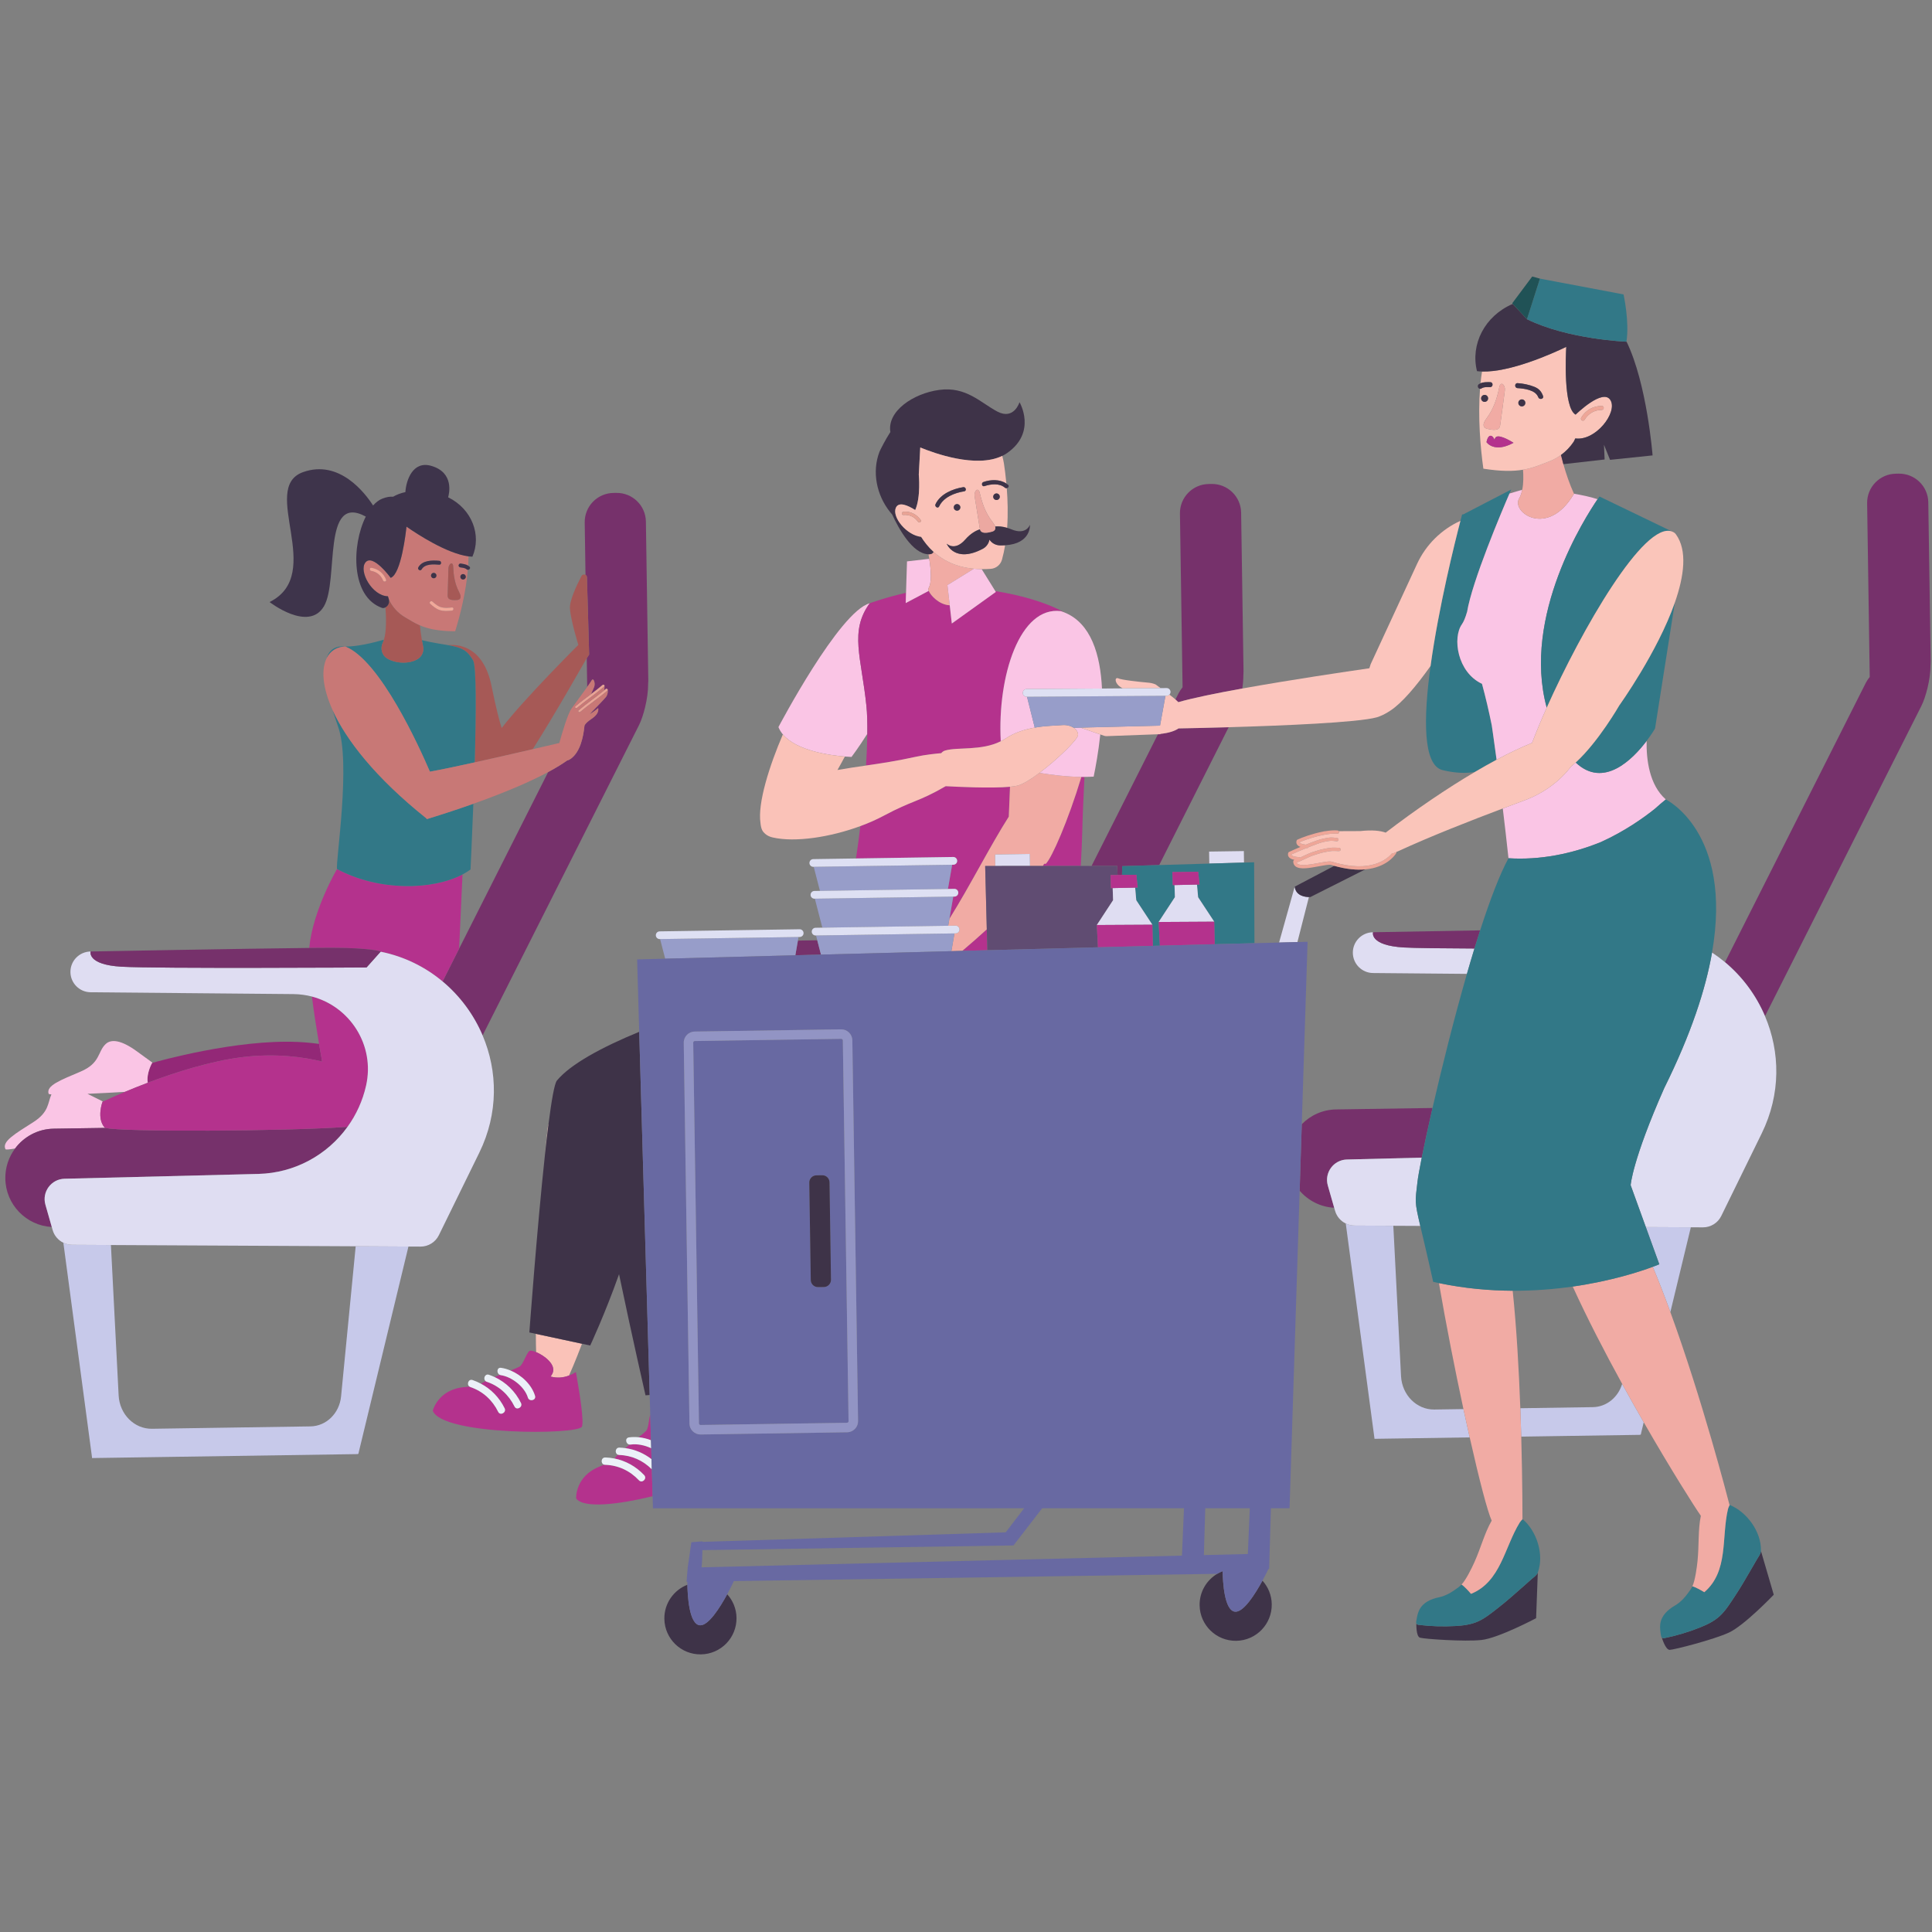 <svg xmlns="http://www.w3.org/2000/svg" xmlns:xlink="http://www.w3.org/1999/xlink" width="600" zoomAndPan="magnify" viewBox="0 0 450 450" height="600" preserveAspectRatio="xMidYMid meet" version="1.0"><rect x="0" y="0" width="450" height="450" fill="#808080" stroke="none"/><defs><clipPath id="20c4e3cac2"><path d="M 154 369 L 172 369 L 172 385.406 L 154 385.406 Z M 154 369 " clip-rule="nonzero"/></clipPath><clipPath id="c542b591c3"><path d="M 355 64.406 L 380 64.406 L 380 80 L 355 80 Z M 355 64.406 " clip-rule="nonzero"/></clipPath><clipPath id="af42b1c93d"><path d="M 352 64.406 L 359 64.406 L 359 75 L 352 75 Z M 352 64.406 " clip-rule="nonzero"/></clipPath></defs><path fill="#76316b" d="M 289.352 160.363 C 289.512 159.316 289.609 158.258 289.602 157.273 C 289.629 156.965 289.645 156.668 289.641 156.391 L 289.082 119.406 C 289.027 115.656 285.941 112.668 282.191 112.723 L 281.523 112.734 C 277.773 112.789 274.777 115.871 274.832 119.621 L 275.445 160.082 C 275.059 160.562 274.742 161.031 274.523 161.465 L 273.785 162.918 C 274.035 163.137 274.258 163.344 274.453 163.547 C 277.797 162.582 283.285 161.461 289.352 160.363 " fill-opacity="1" fill-rule="nonzero"/><path fill="#76316b" d="M 260.203 201.684 L 260.305 203.801 L 261.34 203.789 L 261.379 201.742 L 270 201.488 L 286.184 169.383 C 280.887 169.539 276.527 169.625 274.512 169.664 C 273.625 170.258 272.266 170.73 270.223 170.941 L 270.344 171.004 L 269.703 171.027 L 254.246 201.691 L 260.203 201.684 " fill-opacity="1" fill-rule="nonzero"/><path fill="#76316b" d="M 185.254 222.5 L 191.219 222.344 L 190.355 219.008 C 188.855 219.031 187.348 219.059 185.848 219.082 L 185.254 222.5 " fill-opacity="1" fill-rule="nonzero"/><path fill="#fac5e5" d="M 196.785 176.211 C 197.742 176.289 198.336 176.305 198.336 176.305 C 198.336 176.305 199.965 174.164 202.012 170.922 C 202.047 168.359 201.98 166.168 201.809 164.488 C 200.637 153.023 197.801 147.074 202.574 140.512 C 195.469 142.438 181.312 169.355 181.312 169.355 C 181.559 169.977 181.914 170.543 182.344 171.059 C 185.59 174.922 193.453 175.945 196.785 176.211 " fill-opacity="1" fill-rule="nonzero"/><path fill="#fac2b8" d="M 124.875 314.934 C 126.816 315.738 129.652 317.879 128.676 319.914 C 128.57 320.141 128.418 320.379 128.242 320.621 C 129.738 321.031 131.191 320.902 132.539 320.387 C 132.801 319.805 134.012 317.086 135.559 312.984 L 124.812 310.68 C 124.812 312.281 124.836 313.711 124.875 314.934 " fill-opacity="1" fill-rule="nonzero"/><path fill="#fac2b8" d="M 127.652 261.988 C 127.402 264.203 127.16 266.512 126.938 268.883 C 127.207 266.379 127.48 264.02 127.75 261.887 C 127.691 261.949 127.652 261.984 127.652 261.988 " fill-opacity="1" fill-rule="nonzero"/><path fill="#b4328d" d="M 128.242 320.621 C 128.418 320.379 128.57 320.141 128.676 319.914 C 129.652 317.879 126.816 315.738 124.875 314.934 C 124.113 314.617 123.492 314.504 123.285 314.684 C 122.559 315.316 121.855 317.785 121.023 318.305 C 120.773 318.457 119.965 318.789 118.91 319.215 C 121.508 320.301 123.84 322.531 124.621 325.117 C 124.941 326.176 123.273 326.57 122.953 325.516 C 122.199 323.023 119.219 320.676 116.648 320.305 C 116.559 320.289 116.48 320.262 116.406 320.23 C 116 320.398 115.598 320.566 115.199 320.738 C 117.879 321.984 120.023 324.086 121.344 326.781 C 121.828 327.773 120.328 328.598 119.84 327.609 C 118.504 324.887 116.273 322.824 113.387 321.848 C 113.277 321.812 113.188 321.758 113.109 321.695 C 112.688 321.91 112.32 322.113 112.031 322.297 C 114.41 323.57 116.324 325.543 117.539 328.016 C 118.023 329.008 116.523 329.832 116.035 328.844 C 114.699 326.117 112.469 324.059 109.578 323.082 C 109.496 323.051 109.426 323.012 109.359 322.969 C 108.977 323.016 108.602 323.055 108.238 323.082 C 102.027 323.559 100.801 328.578 100.801 328.578 C 102.91 334.383 134.77 334.242 135.543 332.289 C 136.023 331.078 135.109 325.109 134.348 320.77 C 134.277 320.352 134.203 319.953 134.137 319.57 C 133.625 319.902 133.09 320.176 132.539 320.387 C 131.191 320.902 129.738 321.031 128.242 320.621 " fill-opacity="1" fill-rule="nonzero"/><path fill="#ecf1f8" d="M 122.953 325.516 C 123.273 326.57 124.941 326.176 124.621 325.117 C 123.84 322.531 121.508 320.301 118.91 319.215 C 118.184 318.91 117.441 318.691 116.707 318.59 C 115.703 318.441 115.586 319.875 116.406 320.23 C 116.48 320.262 116.559 320.289 116.648 320.305 C 119.219 320.676 122.199 323.023 122.953 325.516 " fill-opacity="1" fill-rule="nonzero"/><path fill="#ecf1f8" d="M 113.387 321.848 C 116.273 322.824 118.504 324.887 119.84 327.609 C 120.328 328.598 121.828 327.773 121.344 326.781 C 120.023 324.086 117.879 321.984 115.199 320.738 C 114.773 320.539 114.336 320.355 113.883 320.207 C 112.941 319.887 112.453 321.172 113.109 321.695 C 113.188 321.758 113.277 321.812 113.387 321.848 " fill-opacity="1" fill-rule="nonzero"/><path fill="#ecf1f8" d="M 109.578 323.082 C 112.469 324.059 114.699 326.117 116.035 328.844 C 116.523 329.832 118.023 329.008 117.539 328.016 C 116.324 325.543 114.41 323.57 112.031 322.297 C 111.41 321.965 110.762 321.672 110.074 321.438 C 109.109 321.109 108.617 322.473 109.359 322.969 C 109.426 323.012 109.496 323.051 109.578 323.082 " fill-opacity="1" fill-rule="nonzero"/><path fill="#b4328d" d="M 144.211 338.895 C 144.109 338.891 144.016 338.867 143.934 338.836 C 143.598 339.16 143.312 339.453 143.098 339.707 C 145.75 340.23 148.164 341.586 150.051 343.594 C 150.805 344.402 149.562 345.59 148.809 344.781 C 146.73 342.562 143.98 341.273 140.934 341.184 C 140.855 341.184 140.781 341.172 140.715 341.152 C 140.363 341.305 140.023 341.449 139.688 341.582 C 133.891 343.859 134.191 349.023 134.191 349.023 C 136 351.418 144.121 350.41 152.004 348.5 L 151.824 342.234 C 149.781 340.18 147.133 338.973 144.211 338.895 " fill-opacity="1" fill-rule="nonzero"/><path fill="#b4328d" d="M 151.629 335.453 L 151.457 329.492 C 151.105 330.531 151.082 332.609 150.508 333.27 C 150.316 333.488 149.637 334.043 148.754 334.762 C 149.723 334.859 150.699 335.09 151.629 335.453 " fill-opacity="1" fill-rule="nonzero"/><path fill="#b4328d" d="M 151.754 339.871 L 151.684 337.328 C 150.141 336.59 148.348 336.25 146.887 336.465 C 146.805 336.48 146.727 336.477 146.652 336.473 C 146.32 336.742 145.988 337.02 145.664 337.297 C 147.898 337.605 149.984 338.496 151.754 339.871 " fill-opacity="1" fill-rule="nonzero"/><path fill="#ecf1f8" d="M 151.684 337.328 L 151.629 335.453 C 150.699 335.09 149.723 334.859 148.754 334.762 C 147.984 334.688 147.219 334.691 146.488 334.797 C 145.48 334.949 145.75 336.375 146.652 336.473 C 146.727 336.477 146.805 336.48 146.887 336.465 C 148.348 336.25 150.141 336.59 151.684 337.328 " fill-opacity="1" fill-rule="nonzero"/><path fill="#ecf1f8" d="M 151.824 342.234 L 151.754 339.871 C 149.984 338.496 147.898 337.605 145.664 337.297 C 145.203 337.23 144.738 337.191 144.27 337.176 C 143.27 337.152 143.133 338.547 143.934 338.836 C 144.016 338.867 144.109 338.891 144.211 338.895 C 147.133 338.973 149.781 340.18 151.824 342.234 " fill-opacity="1" fill-rule="nonzero"/><path fill="#ecf1f8" d="M 148.809 344.781 C 149.562 345.59 150.805 344.402 150.051 343.594 C 148.164 341.586 145.75 340.23 143.098 339.707 C 142.41 339.574 141.707 339.492 140.996 339.473 C 139.969 339.445 139.848 340.914 140.715 341.152 C 140.781 341.172 140.855 341.184 140.934 341.184 C 143.98 341.273 146.73 342.562 148.809 344.781 " fill-opacity="1" fill-rule="nonzero"/><path fill="#3e3348" d="M 148.883 240.328 C 140.188 243.914 132.961 247.801 129.723 251.668 C 129.145 252.355 128.457 256.32 127.75 261.887 C 127.48 264.02 127.207 266.379 126.938 268.883 C 125.062 286.227 123.297 310.352 123.297 310.352 L 124.812 310.68 L 135.559 312.984 L 137.469 313.398 C 137.469 313.398 140.906 306.066 144.188 296.789 C 147.16 311.035 150.352 325 150.352 325 L 151.324 324.918 L 148.883 240.328 " fill-opacity="1" fill-rule="nonzero"/><path fill="#b4328d" d="M 222.945 200.5 C 222.953 200.996 222.559 201.406 222.059 201.414 L 221.773 201.418 L 220.793 207.055 L 222.293 207.031 C 222.793 207.023 223.199 207.422 223.207 207.918 C 223.215 208.418 222.816 208.824 222.32 208.832 L 222.035 208.836 L 221.133 214.016 C 225.93 206.352 230.613 197.039 234.969 190.211 C 235.043 188.566 235.148 186.125 235.254 183.25 C 230.902 183.664 222.645 183.25 220.27 183.117 C 213.688 186.922 212.75 186.297 205.75 190.043 C 204.117 190.91 202.309 191.711 200.395 192.414 C 200.094 194.91 199.754 197.434 199.379 199.953 L 222.031 199.609 C 222.527 199.605 222.938 200 222.945 200.5 " fill-opacity="1" fill-rule="nonzero"/><path fill="#b4328d" d="M 252.59 180.957 C 252.348 180.961 252.109 180.961 251.871 180.961 C 248.812 191.117 244.949 199.926 243.578 201.199 C 243.457 201.207 243.332 201.203 243.203 201.188 C 243.105 201.359 243.004 201.527 242.898 201.695 L 251.73 201.688 C 251.902 198.617 252.031 195.859 252.078 193.691 C 252.152 190.34 252.363 185.852 252.59 180.957 " fill-opacity="1" fill-rule="nonzero"/><path fill="#b4328d" d="M 229.844 216.461 C 227.949 218.188 226.062 219.855 224.137 221.473 L 229.969 221.324 L 229.844 216.461 " fill-opacity="1" fill-rule="nonzero"/><path fill="#b4328d" d="M 201.812 164.488 C 201.98 166.168 202.047 168.359 202.016 170.922 C 201.988 173.133 201.887 175.621 201.719 178.305 C 205.172 177.805 208.859 177.254 213.426 176.242 C 215.473 175.789 218.086 175.527 219.238 175.426 C 219.461 175.141 219.754 174.926 220.141 174.816 C 222.977 173.949 228.57 174.93 233.094 172.656 C 232.281 157.367 237.574 141.113 247.094 142.348 C 247.363 142.434 247.617 142.527 247.867 142.625 C 243.516 140.207 237.484 138.586 231.828 137.668 L 231.953 137.871 L 221.695 145.227 L 221.211 140.984 C 218.738 140.844 216.793 138.75 216.32 137.625 L 210.961 140.465 L 211.031 138.07 C 206.234 139.16 202.574 140.512 202.574 140.512 C 197.805 147.074 200.637 153.023 201.812 164.488 " fill-opacity="1" fill-rule="nonzero"/><path fill="#f1aba4" d="M 229.844 216.461 L 229.465 201.703 L 231.816 201.703 L 231.777 199.027 L 239.863 198.902 L 239.906 201.699 L 242.898 201.695 C 243.004 201.527 243.105 201.359 243.203 201.188 C 243.332 201.203 243.457 201.207 243.578 201.199 C 244.949 199.926 248.812 191.117 251.871 180.961 C 248.465 180.918 245.051 180.508 242.113 180.016 C 240.109 181.52 238.215 182.691 236.977 182.992 C 236.523 183.102 235.934 183.188 235.254 183.25 C 235.148 186.125 235.043 188.566 234.969 190.211 C 230.613 197.039 225.93 206.352 221.133 214.016 L 220.852 215.629 L 222.57 215.602 C 223.066 215.598 223.473 215.992 223.484 216.488 C 223.488 216.984 223.094 217.395 222.598 217.402 L 222.312 217.41 L 221.594 221.543 L 224.137 221.473 C 226.062 219.855 227.949 218.188 229.844 216.461 " fill-opacity="1" fill-rule="nonzero"/><path fill="#fac5e5" d="M 233.098 172.656 C 233.496 172.457 233.887 172.242 234.266 171.988 C 236.359 170.586 238.789 169.867 241.016 169.473 L 239.211 162.289 L 239.133 162.293 C 238.633 162.297 238.227 161.898 238.223 161.398 C 238.223 160.898 238.625 160.496 239.117 160.492 L 256.672 160.371 C 256.301 152.555 254.152 145.113 247.867 142.625 C 247.617 142.527 247.363 142.434 247.098 142.348 C 237.57 141.117 232.281 157.371 233.098 172.656 " fill-opacity="1" fill-rule="nonzero"/><path fill="#fac5e5" d="M 252.59 180.957 C 253.305 180.953 254.023 180.934 254.734 180.895 C 255.168 178.816 255.836 175.246 256.281 171.07 L 251.676 169.477 L 250.09 169.516 C 250.719 169.93 251.125 170.52 251.094 171.211 C 251.051 172.219 246.344 176.852 242.113 180.016 C 245.051 180.508 248.465 180.918 251.871 180.961 C 252.109 180.961 252.348 180.961 252.59 180.957 " fill-opacity="1" fill-rule="nonzero"/><path fill="#fac2b8" d="M 220.27 183.117 C 222.645 183.25 230.902 183.664 235.254 183.25 C 235.934 183.188 236.523 183.102 236.977 182.992 C 238.215 182.691 240.109 181.52 242.113 180.016 C 246.344 176.852 251.051 172.219 251.094 171.211 C 251.125 170.52 250.719 169.93 250.09 169.516 C 249.359 169.035 248.32 168.793 247.289 168.898 C 246.223 169.012 243.777 168.988 241.012 169.477 C 238.789 169.867 236.359 170.586 234.266 171.988 C 233.887 172.242 233.496 172.457 233.098 172.656 C 228.566 174.93 222.973 173.953 220.137 174.816 C 219.754 174.926 219.461 175.141 219.234 175.43 C 218.086 175.527 215.469 175.789 213.426 176.246 C 208.859 177.254 205.172 177.805 201.715 178.305 C 199.457 178.633 197.301 178.945 195.062 179.344 C 195.633 178.344 196.207 177.301 196.785 176.211 C 193.453 175.945 185.59 174.922 182.344 171.059 C 179.246 178.258 176.406 187.105 177.137 191.742 C 177.199 192.41 177.336 193.004 177.555 193.41 C 177.727 193.727 177.961 193.992 178.234 194.223 C 178.711 194.637 179.305 194.906 179.934 195.051 C 185.234 196.277 193.465 194.973 200.395 192.414 C 202.309 191.711 204.117 190.91 205.75 190.043 C 212.75 186.297 213.688 186.922 220.27 183.117 " fill-opacity="1" fill-rule="nonzero"/><path fill="#fac5e5" d="M 210.957 140.465 L 216.32 137.625 C 216.227 137.398 216.188 137.215 216.219 137.086 C 217.059 135.84 216.883 132.949 216.441 130.156 L 211.258 130.758 L 211.031 138.07 L 210.957 140.465 " fill-opacity="1" fill-rule="nonzero"/><path fill="#f1aba4" d="M 216.324 137.625 C 216.793 138.75 218.738 140.844 221.211 140.984 L 220.676 136.277 L 226.836 132.469 C 222.508 132.066 219.52 130.418 217.434 128.516 C 217.312 128.863 217.004 129.078 216.438 129.102 C 216.379 129.102 216.32 129.094 216.262 129.094 C 216.324 129.441 216.387 129.797 216.445 130.156 C 216.887 132.945 217.062 135.84 216.223 137.086 C 216.188 137.215 216.227 137.398 216.324 137.625 " fill-opacity="1" fill-rule="nonzero"/><path fill="#fac5e5" d="M 226.836 132.469 L 220.676 136.277 L 221.211 140.984 L 221.695 145.23 L 231.949 137.875 L 231.824 137.668 L 228.652 132.562 C 228.023 132.559 227.418 132.523 226.836 132.469 " fill-opacity="1" fill-rule="nonzero"/><path fill="#3e3348" d="M 217.434 128.516 C 216.176 127.375 215.242 126.145 214.547 125.039 C 211.195 124.68 207.738 120.484 208.656 118.293 C 209.301 116.754 211.465 117.715 213.172 118.793 C 214.52 115.777 214.004 110.535 214.004 110.535 L 214.344 104.227 C 217.516 105.539 227.375 109.141 233.438 106.188 C 233.832 105.992 234.215 105.777 234.574 105.527 C 241.586 100.641 237.465 93.68 237.465 93.68 C 237.465 93.68 236.188 97.902 232.312 95.867 C 228.438 93.832 225.035 89.949 218.738 90.82 C 212.695 91.648 206.59 95.777 207.383 100.625 C 206.297 102.281 205.008 104.809 204.848 105.223 C 203.043 109.926 204.188 115.344 207.293 119.23 C 207.449 119.43 207.621 119.652 207.812 119.855 C 209.23 122.938 212.508 129.031 216.262 129.098 C 216.316 129.098 216.379 129.102 216.438 129.102 C 217 129.082 217.309 128.863 217.434 128.516 " fill-opacity="1" fill-rule="nonzero"/><path fill="#fac2b8" d="M 231.422 115.355 C 231.605 114.977 232.062 114.82 232.441 115.008 C 232.82 115.195 232.977 115.652 232.793 116.031 C 232.605 116.41 232.148 116.566 231.766 116.379 C 231.387 116.191 231.23 115.734 231.422 115.355 Z M 210.445 119.191 C 212.051 119.027 213.551 119.816 214.453 121.125 C 214.727 121.531 214.062 121.891 213.789 121.492 C 213.027 120.387 211.75 119.812 210.418 119.949 C 209.934 119.996 209.965 119.238 210.445 119.191 Z M 223.602 118.512 C 223.418 118.891 222.961 119.047 222.578 118.859 C 222.199 118.676 222.047 118.215 222.23 117.836 C 222.418 117.457 222.875 117.301 223.254 117.488 C 223.633 117.676 223.789 118.133 223.602 118.512 Z M 217.898 117.438 C 219.012 115.066 221.891 113.859 224.359 113.469 C 224.988 113.371 225.219 114.336 224.59 114.434 C 222.355 114.785 219.754 115.805 218.742 117.957 C 218.473 118.539 217.629 118.012 217.898 117.438 Z M 214.348 104.227 L 214.004 110.535 C 214.004 110.535 214.52 115.777 213.172 118.793 C 211.469 117.715 209.301 116.75 208.656 118.289 C 207.738 120.484 211.199 124.68 214.547 125.039 C 215.246 126.141 216.176 127.371 217.434 128.516 C 219.516 130.418 222.508 132.07 226.836 132.469 C 227.418 132.523 228.023 132.559 228.652 132.562 C 229.332 132.57 230.039 132.551 230.777 132.496 C 232.004 132.402 233.043 131.551 233.379 130.363 C 233.68 129.273 233.922 128.148 234.113 127.004 C 233.73 127.027 233.324 127.035 232.895 127.027 C 231.871 127.004 230.988 126.469 230.461 125.691 C 230.301 126.566 229.762 127.375 228.898 127.828 C 222.344 131.273 220.496 126.629 220.496 126.629 C 220.496 126.629 222.359 128.5 224.82 125.684 C 226.102 124.219 227.348 123.57 228.254 123.285 C 228.227 123.18 228.207 123.066 228.188 122.953 C 227.781 120.504 227.398 118.051 227.012 115.598 C 226.992 115.488 226.98 115.328 226.988 115.152 C 227.004 114.727 227.418 113.609 227.996 114.289 C 228.113 114.422 228.152 114.602 228.199 114.777 C 228.805 117.348 229.508 119.422 231.148 121.539 C 231.395 121.855 231.664 122.234 231.785 122.621 C 231.789 122.621 231.789 122.629 231.793 122.633 C 232.512 122.562 233.449 122.609 234.582 122.941 C 234.812 119.652 234.707 116.426 234.496 113.707 C 234.359 113.73 234.207 113.711 234.07 113.594 C 232.809 112.504 230.777 112.719 229.301 113.23 C 228.695 113.438 228.469 112.469 229.066 112.262 C 230.781 111.672 232.875 111.598 234.406 112.637 C 234.227 110.672 234 109.039 233.836 107.961 C 233.738 107.359 233.605 106.77 233.441 106.184 C 227.375 109.137 217.516 105.535 214.348 104.227 " fill-opacity="1" fill-rule="nonzero"/><path fill="#3e3348" d="M 222.23 117.84 C 222.047 118.219 222.199 118.676 222.582 118.859 C 222.957 119.051 223.414 118.895 223.602 118.512 C 223.789 118.133 223.633 117.68 223.254 117.492 C 222.875 117.305 222.418 117.457 222.23 117.84 " fill-opacity="1" fill-rule="nonzero"/><path fill="#3e3348" d="M 232.789 116.035 C 232.977 115.652 232.82 115.195 232.441 115.008 C 232.062 114.824 231.605 114.98 231.418 115.359 C 231.23 115.734 231.387 116.195 231.766 116.379 C 232.145 116.57 232.602 116.414 232.789 116.035 " fill-opacity="1" fill-rule="nonzero"/><path fill="#3e3348" d="M 218.742 117.957 C 219.754 115.805 222.355 114.785 224.59 114.438 C 225.219 114.34 224.988 113.371 224.359 113.469 C 221.887 113.859 219.012 115.066 217.898 117.441 C 217.629 118.012 218.473 118.539 218.742 117.957 " fill-opacity="1" fill-rule="nonzero"/><path fill="#3e3348" d="M 229.066 112.266 C 228.469 112.473 228.695 113.438 229.301 113.23 C 230.777 112.719 232.805 112.504 234.07 113.598 C 234.207 113.711 234.355 113.734 234.496 113.707 C 234.859 113.641 235.137 113.207 234.789 112.906 C 234.668 112.801 234.535 112.723 234.406 112.637 C 232.875 111.598 230.781 111.676 229.066 112.266 " fill-opacity="1" fill-rule="nonzero"/><path fill="#3e3348" d="M 231.75 123.367 C 231.617 123.613 231.344 123.758 231.078 123.832 C 230.383 124.02 228.895 124.41 228.402 123.645 C 228.332 123.539 228.285 123.414 228.254 123.289 C 227.348 123.574 226.102 124.219 224.82 125.684 C 222.355 128.5 220.492 126.629 220.492 126.629 C 220.492 126.629 222.34 131.277 228.898 127.828 C 229.758 127.375 230.301 126.566 230.461 125.691 C 230.984 126.469 231.871 127.004 232.891 127.027 C 233.324 127.039 233.73 127.027 234.113 127.004 C 240.254 126.641 239.895 122.223 239.895 122.223 C 239.895 122.223 239.055 124.73 235.594 123.301 C 235.238 123.152 234.902 123.039 234.578 122.945 C 233.449 122.609 232.512 122.566 231.789 122.633 C 231.867 122.875 231.871 123.148 231.75 123.367 " fill-opacity="1" fill-rule="nonzero"/><path fill="#eca8a1" d="M 228.402 123.645 C 228.891 124.41 230.383 124.02 231.078 123.832 C 231.344 123.758 231.617 123.613 231.75 123.367 C 231.871 123.148 231.867 122.875 231.789 122.633 C 231.789 122.629 231.789 122.625 231.785 122.621 C 231.66 122.234 231.395 121.855 231.148 121.539 C 229.508 119.422 228.805 117.348 228.195 114.777 C 228.152 114.605 228.109 114.422 227.992 114.293 C 227.418 113.609 227.004 114.727 226.988 115.152 C 226.98 115.328 226.992 115.488 227.008 115.598 C 227.398 118.051 227.777 120.504 228.188 122.957 C 228.203 123.066 228.227 123.18 228.25 123.289 C 228.285 123.414 228.332 123.535 228.402 123.645 " fill-opacity="1" fill-rule="nonzero"/><path fill="#e9a395" d="M 210.418 119.949 C 211.746 119.812 213.027 120.387 213.789 121.492 C 214.059 121.891 214.727 121.531 214.449 121.129 C 213.551 119.816 212.051 119.031 210.445 119.191 C 209.965 119.238 209.934 119.996 210.418 119.949 " fill-opacity="1" fill-rule="nonzero"/><path fill="#c7c9ea" d="M 386.488 294.469 C 386.488 294.469 385.957 294.699 384.969 295.066 C 386.371 298.426 387.742 301.98 389.062 305.598 L 393.828 285.859 L 383.348 285.809 L 386.488 294.469 " fill-opacity="1" fill-rule="nonzero"/><path fill="#c7c9ea" d="M 334.09 328.305 C 329.984 328.367 326.555 324.934 326.328 320.535 L 324.531 285.508 L 315.504 285.461 C 314.773 285.457 314.078 285.285 313.453 284.98 L 320.133 334.984 L 320.137 335.129 L 342.32 334.797 C 341.84 332.695 341.359 330.492 340.863 328.203 L 334.09 328.305 " fill-opacity="1" fill-rule="nonzero"/><path fill="#c7c9ea" d="M 371.008 327.75 L 354.113 328.004 C 354.199 330.289 354.27 332.504 354.324 334.617 L 381.965 334.203 C 382.113 334.199 382.23 334.07 382.23 333.914 C 382.227 333.887 382.23 333.859 382.238 333.836 L 382.855 331.273 C 381.223 328.43 379.523 325.426 377.828 322.332 C 376.895 325.465 374.184 327.703 371.008 327.75 " fill-opacity="1" fill-rule="nonzero"/><path fill="#76316b" d="M 442.246 110.32 L 441.578 110.332 C 437.828 110.387 434.832 113.469 434.891 117.219 L 435.496 157.676 C 435.113 158.156 434.801 158.629 434.578 159.062 L 401.789 224.113 C 405.848 227.508 409.043 231.836 411.105 236.68 L 447.531 164.414 C 448.52 162.461 449.676 158.242 449.656 154.871 C 449.684 154.559 449.699 154.266 449.695 153.988 L 449.137 117.004 C 449.082 113.254 445.996 110.266 442.246 110.32 " fill-opacity="1" fill-rule="nonzero"/><path fill="#76316b" d="M 313.723 270.07 L 331.152 269.633 C 331.766 266.582 332.621 262.605 333.66 258.07 L 311.234 258.406 C 308.082 258.449 305.246 259.766 303.207 261.855 L 302.715 277.344 C 304.691 279.637 307.551 281.137 310.758 281.312 L 309.273 276.117 C 308.418 273.133 310.617 270.145 313.723 270.07 " fill-opacity="1" fill-rule="nonzero"/><path fill="#dfddf2" d="M 398.77 221.867 C 397.281 230.387 393.91 240.789 387.633 253.445 C 380.168 270.312 379.812 276.051 379.812 276.051 L 383.348 285.809 L 393.828 285.859 L 396.629 285.875 C 398.449 285.887 400.121 284.852 400.918 283.219 L 410.332 264.004 C 414.84 254.816 414.641 244.992 411.102 236.68 C 409.047 231.836 405.848 227.504 401.785 224.109 C 400.828 223.312 399.82 222.562 398.77 221.867 " fill-opacity="1" fill-rule="nonzero"/><path fill="#dfddf2" d="M 319.805 217.137 C 317.172 217.164 315.062 219.332 315.102 221.961 C 315.141 224.539 317.23 226.613 319.805 226.637 L 341.676 226.832 C 342.254 224.828 342.836 222.852 343.426 220.93 C 335.828 220.902 329.484 220.828 326.996 220.684 C 318.898 220.215 319.805 217.137 319.805 217.137 " fill-opacity="1" fill-rule="nonzero"/><path fill="#dfddf2" d="M 324.531 285.508 L 330.812 285.539 C 329.434 279.66 329.625 279.949 330.16 275.254 C 330.27 274.262 330.621 272.305 331.152 269.633 L 313.723 270.07 C 310.617 270.145 308.422 273.133 309.27 276.117 L 310.758 281.312 L 310.961 282.016 C 311.34 283.348 312.266 284.406 313.453 284.98 C 314.078 285.285 314.773 285.457 315.504 285.461 L 324.531 285.508 " fill-opacity="1" fill-rule="nonzero"/><path fill="#76316b" d="M 326.996 220.684 C 329.484 220.824 335.828 220.902 343.426 220.93 C 343.867 219.488 344.312 218.074 344.754 216.699 C 331.746 216.918 319.805 217.137 319.805 217.137 C 319.805 217.137 318.898 220.215 326.996 220.684 " fill-opacity="1" fill-rule="nonzero"/><path fill="#327887" d="M 336.023 179.379 C 339.117 180.125 341.59 180.145 343.543 179.793 C 345.281 178.77 346.965 177.82 348.586 176.953 C 347.906 171.906 347.461 168.922 347.461 168.922 C 346.809 165.723 346.047 162.441 345.184 159.273 C 339.402 156.57 338.285 148.531 340.508 145.41 C 340.949 144.789 341.344 143.773 341.684 142.594 C 341.691 142.586 341.699 142.578 341.707 142.57 C 342.879 135.371 349.828 119.016 351.586 114.953 C 351.844 114.355 351.988 114.02 351.988 114.02 L 340.805 119.82 C 340.645 119.824 340.555 119.824 340.555 119.824 C 340.555 119.824 340.41 120.355 340.164 121.309 C 338.93 126.055 335.086 141.387 333.203 155.121 C 331.531 167.324 331.402 178.262 336.023 179.379 " fill-opacity="1" fill-rule="nonzero"/><path fill="#979dc9" d="M 220.793 207.055 L 221.773 201.418 L 189.531 201.898 L 190.98 207.5 L 220.793 207.055 " fill-opacity="1" fill-rule="nonzero"/><path fill="#dee0f3" d="M 221.773 201.418 L 222.059 201.414 C 222.559 201.406 222.953 200.996 222.945 200.5 C 222.938 200 222.527 199.605 222.031 199.609 L 199.379 199.953 L 189.422 200.102 C 188.926 200.109 188.527 200.52 188.535 201.016 C 188.543 201.516 188.953 201.91 189.453 201.902 L 189.531 201.898 L 221.773 201.418 " fill-opacity="1" fill-rule="nonzero"/><path fill="#979dc9" d="M 220.852 215.629 L 221.133 214.016 L 222.035 208.836 L 189.793 209.324 L 191.539 216.07 L 220.852 215.629 " fill-opacity="1" fill-rule="nonzero"/><path fill="#dee0f3" d="M 222.035 208.836 L 222.32 208.832 C 222.816 208.824 223.215 208.418 223.207 207.918 C 223.199 207.422 222.793 207.023 222.293 207.031 L 220.793 207.055 L 190.98 207.5 L 189.684 207.52 C 189.188 207.527 188.789 207.938 188.797 208.434 C 188.805 208.934 189.215 209.328 189.711 209.32 L 189.793 209.324 L 222.035 208.836 " fill-opacity="1" fill-rule="nonzero"/><path fill="#979dc9" d="M 191.219 222.344 L 221.594 221.543 L 222.312 217.41 L 190.066 217.891 L 190.355 219.008 L 191.219 222.344 " fill-opacity="1" fill-rule="nonzero"/><path fill="#dee0f3" d="M 222.312 217.41 L 222.598 217.402 C 223.094 217.395 223.488 216.984 223.484 216.488 C 223.473 215.992 223.066 215.598 222.57 215.602 L 220.852 215.629 L 191.539 216.07 L 189.961 216.094 C 189.461 216.102 189.062 216.508 189.07 217.008 C 189.082 217.504 189.488 217.898 189.988 217.895 L 190.066 217.891 L 222.312 217.41 " fill-opacity="1" fill-rule="nonzero"/><path fill="#979dc9" d="M 185.254 222.5 L 185.848 219.082 L 185.992 218.246 L 153.75 218.73 L 154.934 223.297 L 185.254 222.5 " fill-opacity="1" fill-rule="nonzero"/><path fill="#dee0f3" d="M 186.277 218.242 C 186.777 218.234 187.176 217.828 187.164 217.328 C 187.156 216.832 186.746 216.434 186.25 216.441 L 153.645 216.934 C 153.145 216.938 152.75 217.352 152.754 217.848 C 152.762 218.34 153.172 218.738 153.668 218.734 L 153.75 218.73 L 185.992 218.246 L 186.277 218.242 " fill-opacity="1" fill-rule="nonzero"/><path fill="#dfddf2" d="M 289.715 198.23 L 281.625 198.348 L 281.668 201.145 L 289.754 200.91 L 289.715 198.23 " fill-opacity="1" fill-rule="nonzero"/><path fill="#327887" d="M 289.754 200.91 L 281.668 201.145 L 270 201.488 L 261.379 201.742 L 261.34 203.789 L 264.684 203.754 L 264.996 206.723 L 264.398 206.742 L 264.656 209.68 L 268.41 215.383 C 268.41 215.387 268.457 217.359 268.527 220.309 L 270.156 220.262 L 269.867 214.75 L 273.66 208.961 L 273.566 206.145 L 273.152 206.152 L 273.07 203.117 L 279.082 203.047 L 279.398 206.02 L 278.801 206.035 L 279.062 208.977 L 282.816 214.676 C 282.816 214.676 282.867 216.801 282.938 219.926 L 292.188 219.688 L 292.109 200.84 L 289.754 200.91 " fill-opacity="1" fill-rule="nonzero"/><path fill="#dfddf2" d="M 239.863 198.902 L 231.777 199.027 L 231.816 201.703 L 239.906 201.699 L 239.863 198.902 " fill-opacity="1" fill-rule="nonzero"/><path fill="#604c72" d="M 255.469 215.453 L 259.258 209.668 L 259.164 206.852 L 258.75 206.863 L 258.668 203.82 L 260.305 203.801 L 260.203 201.684 L 254.246 201.691 L 251.73 201.688 L 242.898 201.695 L 239.906 201.699 L 231.816 201.703 L 229.465 201.703 L 229.844 216.461 L 229.969 221.324 L 255.734 220.645 L 255.469 215.453 " fill-opacity="1" fill-rule="nonzero"/><path fill="#dfddf2" d="M 259.164 206.852 L 259.258 209.668 L 255.469 215.453 L 268.41 215.383 L 264.656 209.68 L 264.398 206.742 L 259.164 206.852 " fill-opacity="1" fill-rule="nonzero"/><path fill="#b4328d" d="M 268.41 215.383 L 255.469 215.453 L 255.734 220.645 L 268.527 220.309 C 268.457 217.359 268.41 215.387 268.41 215.383 " fill-opacity="1" fill-rule="nonzero"/><path fill="#b4328d" d="M 258.668 203.82 L 258.75 206.863 L 259.164 206.852 L 264.398 206.742 L 264.996 206.723 L 264.684 203.754 L 261.34 203.789 L 260.305 203.801 L 258.668 203.82 " fill-opacity="1" fill-rule="nonzero"/><path fill="#dfddf2" d="M 282.816 214.676 L 279.062 208.977 L 278.801 206.035 L 273.566 206.145 L 273.66 208.961 L 269.867 214.75 L 282.816 214.676 " fill-opacity="1" fill-rule="nonzero"/><path fill="#b4328d" d="M 282.816 214.676 L 269.867 214.75 L 270.156 220.262 L 282.938 219.926 C 282.867 216.801 282.816 214.676 282.816 214.676 " fill-opacity="1" fill-rule="nonzero"/><path fill="#b4328d" d="M 279.398 206.02 L 279.082 203.047 L 273.07 203.117 L 273.152 206.152 L 273.566 206.145 L 278.801 206.035 L 279.398 206.02 " fill-opacity="1" fill-rule="nonzero"/><path fill="#dfddf2" d="M 301.566 206.52 L 297.922 219.535 L 302.195 219.422 L 304.871 208.941 C 304.016 208.93 301.812 208.684 301.566 206.52 " fill-opacity="1" fill-rule="nonzero"/><path fill="#fac5e5" d="M 367.012 177.605 C 366.656 177.93 366.305 178.234 365.941 178.523 C 363.242 182.07 359.414 184.816 355.055 186.43 C 353.605 186.965 351.898 187.602 350.027 188.305 C 350.457 191.848 350.906 195.742 351.355 199.902 C 358.676 200.359 366.055 198.902 372.902 196.121 C 378.496 193.586 382.91 190.422 385.488 188.359 C 386.312 187.621 387.137 186.891 388 186.203 C 384.113 182.812 383.445 176.793 383.531 172.578 C 380.285 176.859 373.52 183.754 367.012 177.605 " fill-opacity="1" fill-rule="nonzero"/><path fill="#fac5e5" d="M 341.703 142.57 C 341.695 142.582 341.691 142.586 341.684 142.594 C 341.34 143.777 340.949 144.789 340.504 145.41 C 338.281 148.535 339.402 156.57 345.184 159.273 C 346.047 162.445 346.809 165.723 347.457 168.926 C 347.457 168.926 347.902 171.906 348.582 176.953 C 351.594 175.344 354.379 174.02 356.848 173.035 C 357.777 170.578 358.938 167.793 360.262 164.832 C 354.43 143.453 369.336 120.32 372.109 116.273 C 371.191 115.98 370.266 115.727 369.336 115.527 C 368.348 115.312 367.43 115.133 366.602 114.988 C 366.605 114.992 366.609 115 366.613 115.008 C 360.52 125.395 351.984 119.324 353.82 116.141 C 354.168 115.539 354.402 114.828 354.559 114.074 C 353.805 114.316 352.699 114.602 351.582 114.953 C 349.824 119.016 342.879 135.375 341.703 142.57 " fill-opacity="1" fill-rule="nonzero"/><path fill="#f1aba4" d="M 366.617 115.004 C 366.609 115 366.609 114.992 366.605 114.988 C 365.59 112.762 364.781 110.383 364.141 108.109 C 363.938 107.383 363.754 106.668 363.582 105.973 C 362.707 106.605 361.75 107.133 360.73 107.512 C 358.855 108.211 357.16 109 354.738 109.406 C 354.848 110.809 354.871 112.535 354.559 114.07 C 354.402 114.828 354.172 115.539 353.824 116.141 C 351.984 119.324 360.523 125.395 366.617 115.004 " fill-opacity="1" fill-rule="nonzero"/><path fill="#3e3348" d="M 409.195 363.246 C 408.777 363.973 408.359 364.703 407.934 365.426 C 406.691 367.555 405.473 369.707 404.098 371.762 C 403.043 373.348 401.973 375.105 400.57 376.406 C 399.207 377.656 397.547 378.434 395.879 379.098 C 393.246 380.152 390.523 380.961 387.746 381.531 C 387.52 381.578 387.254 381.609 387.07 381.422 C 387.07 381.422 387.914 384.309 388.914 384.285 C 389.914 384.262 399.055 381.93 402.672 380.273 C 406.293 378.613 413.141 371.441 413.141 371.441 L 410.152 361.223 C 410.133 361.93 409.531 362.652 409.195 363.246 " fill-opacity="1" fill-rule="nonzero"/><path fill="#327887" d="M 402.859 350.609 C 402.859 350.609 402.84 350.617 402.832 350.621 C 402.676 350.902 402.551 351.203 402.477 351.496 C 400.918 358.133 402.664 365.961 396.961 370.852 C 396.348 370.469 394.895 369.648 394.188 369.484 C 394.047 369.773 393.891 370.051 393.711 370.312 C 392.617 371.871 391.633 373.086 390.07 374 C 388.508 374.91 386.945 376.27 386.699 378.316 C 386.602 379.145 386.73 380.004 386.859 380.848 C 386.891 381.055 386.934 381.277 387.07 381.422 C 387.254 381.609 387.523 381.578 387.75 381.531 C 390.523 380.961 393.246 380.152 395.879 379.098 C 397.547 378.434 399.207 377.656 400.57 376.402 C 401.973 375.105 403.043 373.348 404.102 371.762 C 405.469 369.707 406.688 367.555 407.934 365.426 C 408.359 364.703 408.777 363.973 409.195 363.246 C 409.531 362.648 410.137 361.93 410.156 361.223 C 410.285 356.785 406.867 352.137 402.879 350.531 C 402.867 350.551 402.859 350.57 402.852 350.586 C 402.852 350.598 402.859 350.609 402.859 350.609 " fill-opacity="1" fill-rule="nonzero"/><path fill="#3e3348" d="M 356.633 367.887 C 356.008 368.445 355.379 369.008 354.75 369.559 C 352.895 371.188 351.059 372.844 349.109 374.363 C 347.605 375.535 346.031 376.859 344.289 377.648 C 342.605 378.414 340.785 378.625 338.992 378.73 C 336.16 378.895 333.32 378.805 330.504 378.469 C 330.277 378.445 330.012 378.391 329.898 378.152 C 329.898 378.152 329.789 381.156 330.742 381.449 C 331.699 381.746 341.109 382.418 345.066 381.984 C 349.023 381.551 357.789 376.91 357.789 376.91 L 358.184 366.27 C 357.941 366.938 357.145 367.426 356.633 367.887 " fill-opacity="1" fill-rule="nonzero"/><path fill="#327887" d="M 342.625 371.242 C 342.164 370.684 341.043 369.445 340.422 369.07 C 340.199 369.301 339.965 369.516 339.711 369.703 C 338.18 370.84 336.859 371.684 335.09 372.055 C 333.32 372.43 331.41 373.223 330.531 375.09 C 330.176 375.84 330.027 376.699 329.879 377.539 C 329.848 377.746 329.812 377.973 329.898 378.152 C 330.016 378.391 330.277 378.445 330.508 378.469 C 333.32 378.805 336.16 378.895 338.992 378.73 C 340.785 378.625 342.605 378.414 344.293 377.648 C 346.031 376.859 347.605 375.535 349.113 374.363 C 351.062 372.844 352.891 371.188 354.75 369.559 C 355.383 369.008 356.012 368.445 356.633 367.887 C 357.145 367.426 357.945 366.938 358.188 366.27 C 359.715 362.098 357.934 356.613 354.656 353.832 C 354.391 354.062 354.156 354.34 353.973 354.617 C 350.395 360.426 349.578 368.402 342.625 371.242 " fill-opacity="1" fill-rule="nonzero"/><path fill="#f1aba4" d="M 366.32 299.664 C 369.703 307.086 373.781 314.957 377.832 322.332 C 379.527 325.426 381.223 328.43 382.855 331.273 C 389.176 342.27 394.633 350.887 396.16 353.059 C 395.477 356.355 395.766 359.816 395.387 363.602 C 395.227 365.141 394.816 368.172 394.188 369.48 C 394.895 369.648 396.348 370.469 396.965 370.852 C 402.664 365.961 400.914 358.133 402.477 351.496 C 402.555 351.203 402.676 350.902 402.832 350.621 C 402.84 350.617 402.859 350.609 402.859 350.609 C 402.859 350.609 402.855 350.598 402.848 350.586 C 402.863 350.57 402.867 350.551 402.879 350.531 C 402.863 350.523 402.848 350.523 402.832 350.516 C 402.43 348.945 396.566 326.195 389.059 305.602 C 387.742 301.98 386.371 298.426 384.969 295.066 C 382.105 296.133 375.367 298.371 366.32 299.664 " fill-opacity="1" fill-rule="nonzero"/><path fill="#f1aba4" d="M 352.332 300.641 C 346.93 300.609 341.137 300.109 335.156 298.859 C 336.844 308.645 338.898 319.051 340.863 328.203 C 341.355 330.492 341.84 332.695 342.32 334.797 C 344.551 344.699 346.508 352.191 347.445 354.18 C 345.781 357.078 344.961 360.422 343.418 363.867 C 342.781 365.281 341.434 368.027 340.422 369.07 C 341.043 369.445 342.164 370.684 342.625 371.242 C 349.578 368.402 350.395 360.426 353.973 354.621 C 354.156 354.34 354.387 354.062 354.656 353.832 C 354.602 353.781 354.539 353.742 354.48 353.691 C 354.562 353.688 354.613 353.688 354.613 353.688 C 354.613 353.688 354.629 345.555 354.328 334.617 C 354.27 332.504 354.199 330.285 354.113 328.004 C 353.785 319.137 353.238 309.266 352.332 300.641 " fill-opacity="1" fill-rule="nonzero"/><path fill="#fac5ba" d="M 346.234 102.988 C 346.234 102.988 346.457 101.609 347.094 101.5 C 347.73 101.395 348.09 102.414 348.09 102.414 C 348.09 102.414 348.207 101.949 348.469 101.773 C 349.453 101.129 352.527 103.133 352.527 103.133 C 348 105.629 346.234 102.988 346.234 102.988 Z M 345.605 98.605 C 345.727 98.191 346 97.781 346.254 97.434 C 347.945 95.141 348.641 92.918 349.223 90.164 C 349.258 89.977 349.301 89.785 349.418 89.641 C 350.016 88.902 350.488 90.078 350.516 90.527 C 350.527 90.715 350.516 90.891 350.5 91.004 C 350.152 93.625 349.816 96.246 349.445 98.867 C 349.41 99.125 349.367 99.387 349.234 99.609 C 348.73 100.434 347.137 100.059 346.395 99.875 C 346.102 99.801 345.812 99.66 345.664 99.398 C 345.527 99.164 345.527 98.867 345.605 98.605 Z M 345.5 92.031 C 345.922 91.871 346.395 92.078 346.555 92.496 C 346.719 92.918 346.508 93.387 346.09 93.547 C 345.672 93.715 345.203 93.504 345.039 93.086 C 344.875 92.664 345.082 92.195 345.5 92.031 Z M 354.172 93.082 C 354.594 92.918 355.066 93.129 355.227 93.547 C 355.391 93.969 355.18 94.441 354.762 94.602 C 354.344 94.762 353.871 94.555 353.707 94.133 C 353.547 93.715 353.754 93.246 354.172 93.082 Z M 353.492 89.242 C 354.789 89.324 356.152 89.605 357.359 90.086 C 358.449 90.523 359.016 91.152 359.41 92.242 C 359.668 92.945 358.535 93.207 358.285 92.512 C 357.664 90.824 355.035 90.5 353.453 90.402 C 352.711 90.355 352.746 89.195 353.492 89.242 Z M 368.289 97.281 C 369.301 95.555 371.102 94.543 373.098 94.543 C 373.703 94.547 373.668 95.48 373.066 95.477 C 371.391 95.477 369.93 96.328 369.082 97.766 C 368.777 98.285 367.98 97.797 368.289 97.281 Z M 360.727 107.516 C 361.754 107.133 362.707 106.609 363.582 105.977 C 364.742 105.133 365.746 104.082 366.555 102.867 C 366.684 102.613 366.805 102.359 366.914 102.117 C 371.617 102.77 376.75 96.156 375.152 93.273 C 373.449 90.207 366.992 96.574 366.992 96.574 C 364.074 94.945 364.723 82.332 364.812 80.793 C 361.262 82.492 351.73 86.723 345.191 86.531 C 345.047 87.434 344.934 88.344 344.84 89.273 C 345.547 88.973 346.328 89.004 347.102 89.012 C 347.852 89.02 347.812 90.184 347.062 90.176 C 346.363 90.172 345.66 90.09 345.043 90.48 C 344.934 90.547 344.828 90.574 344.723 90.57 C 344.23 97.082 344.785 104.055 345.504 109.164 C 349.676 109.824 352.512 109.781 354.734 109.41 C 357.16 109.004 358.855 108.211 360.727 107.516 " fill-opacity="1" fill-rule="nonzero"/><path fill="#3e3348" d="M 356.512 71.668 C 356.656 71.23 356.789 70.82 356.91 70.438 L 356.512 71.668 " fill-opacity="1" fill-rule="nonzero"/><path fill="#3e3348" d="M 355.656 74.348 C 355.824 73.832 355.977 73.352 356.121 72.887 L 355.656 74.348 " fill-opacity="1" fill-rule="nonzero"/><path fill="#3e3348" d="M 364.812 80.793 C 364.723 82.332 364.074 94.945 366.992 96.578 C 366.992 96.578 373.449 90.207 375.148 93.273 C 376.746 96.156 371.617 102.77 366.918 102.117 C 366.805 102.359 366.684 102.613 366.555 102.871 C 365.746 104.082 364.738 105.133 363.582 105.977 C 363.75 106.672 363.938 107.387 364.141 108.113 L 373.746 107.023 L 373.598 103.594 L 375.012 107.105 L 384.918 106.074 C 384.918 106.074 383.637 89.383 378.836 79.535 C 378.836 79.551 378.832 79.566 378.828 79.586 C 378.828 79.586 365.219 79.059 355.66 74.348 L 352.344 70.785 C 345.762 73.602 342.465 80.262 344.023 86.449 C 344.398 86.5 344.789 86.52 345.195 86.535 C 351.73 86.723 361.262 82.492 364.812 80.793 " fill-opacity="1" fill-rule="nonzero"/><path fill="#f1aba4" d="M 346.395 99.875 C 347.137 100.059 348.73 100.434 349.234 99.609 C 349.363 99.387 349.406 99.125 349.445 98.867 C 349.816 96.246 350.152 93.625 350.5 91.008 C 350.516 90.891 350.527 90.715 350.512 90.527 C 350.484 90.082 350.012 88.906 349.418 89.641 C 349.301 89.785 349.258 89.98 349.219 90.164 C 348.641 92.918 347.941 95.141 346.254 97.434 C 346 97.781 345.727 98.191 345.605 98.605 C 345.527 98.867 345.527 99.164 345.668 99.402 C 345.812 99.66 346.102 99.801 346.395 99.875 " fill-opacity="1" fill-rule="nonzero"/><path fill="#3e3348" d="M 354.762 94.602 C 355.18 94.441 355.391 93.965 355.227 93.551 C 355.066 93.129 354.594 92.918 354.176 93.082 C 353.754 93.246 353.547 93.715 353.707 94.137 C 353.871 94.555 354.344 94.766 354.762 94.602 " fill-opacity="1" fill-rule="nonzero"/><path fill="#3e3348" d="M 346.086 93.551 C 346.508 93.391 346.719 92.918 346.555 92.496 C 346.395 92.078 345.918 91.871 345.504 92.035 C 345.082 92.195 344.871 92.668 345.035 93.086 C 345.199 93.504 345.672 93.715 346.086 93.551 " fill-opacity="1" fill-rule="nonzero"/><path fill="#3e3348" d="M 353.457 90.402 C 355.035 90.504 357.664 90.82 358.281 92.512 C 358.535 93.207 359.668 92.945 359.41 92.242 C 359.012 91.152 358.445 90.523 357.359 90.09 C 356.148 89.605 354.789 89.324 353.492 89.242 C 352.746 89.191 352.711 90.355 353.457 90.402 " fill-opacity="1" fill-rule="nonzero"/><path fill="#3e3348" d="M 345.043 90.48 C 345.66 90.09 346.363 90.168 347.066 90.176 C 347.812 90.18 347.852 89.02 347.105 89.012 C 346.332 89.004 345.547 88.973 344.84 89.273 C 344.719 89.328 344.598 89.391 344.48 89.461 C 343.961 89.789 344.254 90.547 344.727 90.57 C 344.828 90.574 344.934 90.547 345.043 90.48 " fill-opacity="1" fill-rule="nonzero"/><path fill="#eea698" d="M 369.082 97.766 C 369.93 96.328 371.391 95.473 373.066 95.477 C 373.668 95.48 373.703 94.547 373.098 94.543 C 371.098 94.543 369.301 95.555 368.285 97.281 C 367.98 97.797 368.777 98.281 369.082 97.766 " fill-opacity="1" fill-rule="nonzero"/><path fill="#3e3348" d="M 287.676 375.395 C 285.152 375.168 284.82 368.383 284.777 365.957 C 284.332 366.129 283.91 366.332 283.508 366.574 C 281.02 368.062 279.363 370.797 279.414 373.906 C 279.48 378.543 283.301 382.246 287.941 382.176 C 292.582 382.105 296.285 378.293 296.215 373.652 C 296.184 371.539 295.367 369.621 294.051 368.164 C 292.367 371.258 289.656 375.574 287.676 375.395 " fill-opacity="1" fill-rule="nonzero"/><g clip-path="url(#20c4e3cac2)"><path fill="#3e3348" d="M 163.008 378.559 C 160.484 378.332 160.148 371.547 160.109 369.117 C 156.93 370.355 154.691 373.457 154.742 377.066 C 154.812 381.707 158.629 385.41 163.27 385.336 C 167.91 385.27 171.617 381.453 171.547 376.816 C 171.516 374.699 170.695 372.785 169.383 371.328 C 167.699 374.426 164.984 378.734 163.008 378.559 " fill-opacity="1" fill-rule="nonzero"/></g><path fill="#3e3348" d="M 301.566 206.52 C 301.812 208.684 304.016 208.93 304.871 208.941 C 305.082 208.949 305.215 208.938 305.215 208.938 L 317.996 202.496 C 316.074 202.672 313.699 202.492 310.785 201.672 L 301.566 206.52 " fill-opacity="1" fill-rule="nonzero"/><path fill="#fac5ba" d="M 308.602 193.613 C 308.453 193.617 308.309 193.645 308.168 193.695 C 308.324 193.664 308.48 193.637 308.637 193.609 L 308.602 193.613 " fill-opacity="1" fill-rule="nonzero"/><path fill="#eea698" d="M 311.555 193.43 C 310.691 193.352 309.68 193.438 308.637 193.609 C 308.48 193.637 308.324 193.664 308.168 193.691 C 305.73 194.16 303.23 195.066 302.215 195.559 L 302.105 195.617 L 302.043 195.723 C 302.016 195.77 301.812 196.18 302.066 196.637 C 302.223 196.906 302.492 197.113 302.895 197.266 C 301.75 197.746 300.75 198.191 300.262 198.43 L 300.152 198.48 L 300.09 198.594 C 300.066 198.637 299.863 199.051 300.117 199.508 C 300.328 199.883 300.789 200.141 301.5 200.285 C 301.496 200.285 301.488 200.289 301.484 200.289 C 301.48 200.293 301.477 200.297 301.473 200.297 C 301.441 200.309 301.418 200.324 301.395 200.344 C 301.375 200.352 301.359 200.363 301.344 200.375 C 301.324 200.391 301.309 200.414 301.293 200.438 C 301.281 200.457 301.266 200.473 301.258 200.492 C 301.25 200.512 301.242 200.539 301.238 200.566 C 301.234 200.59 301.227 200.613 301.223 200.641 C 301.223 200.645 301.219 200.648 301.219 200.656 C 301.223 201.125 301.395 201.5 301.723 201.773 C 302.734 202.605 305 202.184 307.191 201.781 C 308.414 201.551 309.68 201.316 310.125 201.48 C 310.348 201.551 310.57 201.613 310.785 201.672 C 313.695 202.492 316.074 202.672 317.996 202.496 C 318.656 202.441 319.262 202.336 319.816 202.203 C 323.676 201.281 325.117 198.871 325.211 198.711 C 325.262 198.625 325.27 198.531 325.25 198.438 L 324.543 198.742 C 324.543 198.742 324.438 198.738 324.258 198.719 C 323.258 199.949 319.422 203.52 310.367 200.754 C 309.777 200.531 308.723 200.711 307.051 201.027 C 305.316 201.344 302.945 201.785 302.211 201.18 C 302.148 201.129 302.074 201.047 302.031 200.906 C 302.602 200.691 303.242 200.398 303.863 200.105 C 304.578 199.77 305.316 199.422 305.914 199.227 C 306.766 198.945 307.652 198.652 308.539 198.48 C 310.191 198.16 310.191 198.16 311.875 198.242 C 312.082 198.254 312.266 198.09 312.273 197.875 C 312.281 197.668 312.121 197.484 311.906 197.473 C 310.172 197.395 310.105 197.398 308.395 197.727 C 307.457 197.906 306.551 198.207 305.672 198.496 C 305.031 198.703 304.27 199.066 303.535 199.41 C 303.285 199.523 303.043 199.645 302.797 199.754 C 302.727 199.688 302.645 199.645 302.543 199.641 C 301.156 199.566 300.852 199.234 300.789 199.133 C 300.77 199.102 300.762 199.07 300.758 199.039 C 301.512 198.688 302.883 198.09 304.285 197.523 C 304.344 197.527 304.395 197.531 304.453 197.535 C 304.492 197.539 304.527 197.535 304.562 197.523 C 304.68 197.496 304.773 197.414 304.824 197.305 C 306.285 196.73 307.68 196.223 308.328 196.102 L 308.727 196.023 C 309.867 195.801 309.988 195.777 311.34 195.938 C 311.551 195.965 311.742 195.816 311.766 195.605 C 311.793 195.395 311.645 195.207 311.434 195.18 C 309.961 195 309.75 195.039 308.582 195.27 L 308.184 195.348 C 307.406 195.488 305.777 196.09 304.164 196.742 C 303.066 196.637 302.797 196.359 302.742 196.266 C 302.719 196.234 302.715 196.199 302.711 196.176 C 304.293 195.449 308.793 193.945 311.484 194.195 C 311.695 194.215 311.879 194.062 311.898 193.848 C 311.91 193.754 311.879 193.668 311.832 193.594 C 311.766 193.508 311.672 193.441 311.555 193.43 " fill-opacity="1" fill-rule="nonzero"/><path fill="#fbc5bd" d="M 269.141 159.406 C 268.355 159.094 267.91 159.047 267.305 158.992 C 265.402 158.816 261.156 158.387 260.344 157.953 C 259.527 157.812 259.738 159.23 260.969 160.02 C 261.141 160.133 261.305 160.238 261.469 160.332 L 270.332 160.273 C 269.945 159.992 269.551 159.707 269.141 159.406 " fill-opacity="1" fill-rule="nonzero"/><path fill="#fbc5bd" d="M 271.746 162.062 L 271.461 162.062 L 270.191 169.016 L 251.68 169.477 L 256.281 171.07 L 257.152 171.371 C 257.332 171.438 257.527 171.465 257.723 171.465 L 269.703 171.023 L 270.344 171.004 L 270.219 170.941 C 272.266 170.73 273.625 170.262 274.508 169.66 C 276.531 169.625 280.887 169.539 286.184 169.383 C 298.641 169.023 316.25 168.305 320.68 167.078 C 320.973 166.996 321.23 166.898 321.473 166.793 C 322.141 166.531 322.91 166.125 323.793 165.551 C 326.508 163.785 329.797 159.918 333.203 155.121 C 335.086 141.387 338.93 126.055 340.164 121.309 C 335.766 123.309 332.148 126.828 330.062 131.34 L 319.258 154.691 C 319.258 154.691 319.133 155.055 318.949 155.652 C 313.738 156.402 300.562 158.348 289.352 160.367 C 283.285 161.461 277.797 162.582 274.453 163.547 C 274.258 163.348 274.035 163.137 273.789 162.918 C 273.379 162.562 272.91 162.184 272.383 161.789 C 272.227 161.957 272 162.062 271.746 162.062 " fill-opacity="1" fill-rule="nonzero"/><path fill="#979dc9" d="M 270.191 169.016 L 271.457 162.062 L 239.211 162.293 L 241.012 169.477 C 243.777 168.988 246.223 169.012 247.289 168.898 C 248.32 168.793 249.359 169.035 250.09 169.516 L 251.676 169.477 L 270.191 169.016 " fill-opacity="1" fill-rule="nonzero"/><path fill="#dee0f3" d="M 239.117 160.492 C 238.621 160.496 238.219 160.898 238.223 161.398 C 238.23 161.898 238.633 162.297 239.133 162.293 L 239.211 162.293 L 271.457 162.062 L 271.746 162.062 C 272 162.062 272.227 161.953 272.383 161.785 C 272.547 161.625 272.637 161.402 272.637 161.16 C 272.637 160.656 272.227 160.262 271.73 160.262 L 270.332 160.273 L 261.469 160.332 L 256.672 160.371 L 239.117 160.492 " fill-opacity="1" fill-rule="nonzero"/><path fill="#b4328d" d="M 348.469 101.773 C 348.207 101.949 348.09 102.414 348.09 102.414 C 348.09 102.414 347.727 101.395 347.094 101.5 C 346.457 101.609 346.23 102.988 346.23 102.988 C 346.23 102.988 348 105.629 352.523 103.137 C 352.523 103.137 349.453 101.129 348.469 101.773 " fill-opacity="1" fill-rule="nonzero"/><g clip-path="url(#c542b591c3)"><path fill="#327887" d="M 358.664 64.941 L 358.656 64.969 C 358.648 64.988 358.641 65.012 358.633 65.039 L 358.602 65.145 C 358.586 65.18 358.574 65.219 358.559 65.27 L 358.547 65.301 C 358.52 65.387 358.484 65.492 358.449 65.613 L 358.375 65.852 C 358.359 65.891 358.344 65.941 358.328 65.996 L 358.105 66.695 C 358 67.02 357.879 67.406 357.73 67.863 L 357.594 68.285 C 357.57 68.359 357.547 68.438 357.52 68.516 L 357.285 69.266 C 357.262 69.332 357.242 69.395 357.215 69.465 L 356.906 70.438 C 356.785 70.824 356.652 71.234 356.512 71.672 L 356.121 72.887 C 355.977 73.352 355.824 73.832 355.656 74.348 C 365.219 79.055 378.828 79.586 378.828 79.586 C 378.832 79.566 378.836 79.551 378.836 79.535 C 379.559 74.895 378.152 68.574 378.152 68.574 L 358.68 64.895 C 358.68 64.902 358.672 64.914 358.664 64.941 " fill-opacity="1" fill-rule="nonzero"/></g><g clip-path="url(#af42b1c93d)"><path fill="#205256" d="M 355.66 74.348 L 356.125 72.887 L 356.516 71.672 L 356.91 70.438 L 357.215 69.465 L 357.285 69.262 L 357.523 68.516 L 357.594 68.281 L 357.73 67.863 L 358.105 66.691 L 358.332 65.992 L 358.375 65.848 L 358.449 65.613 L 358.547 65.301 L 358.559 65.266 L 358.602 65.145 L 358.633 65.039 L 358.66 64.965 L 358.664 64.938 L 358.676 64.895 L 356.883 64.406 L 352.223 70.648 L 352.344 70.781 L 355.66 74.348 " fill-opacity="1" fill-rule="nonzero"/></g><path fill="#327887" d="M 372.902 196.121 C 366.051 198.902 358.676 200.363 351.355 199.902 C 349.281 203.715 347.012 209.707 344.754 216.699 C 344.312 218.074 343.867 219.488 343.426 220.93 C 342.836 222.852 342.25 224.828 341.672 226.836 C 338.621 237.422 335.77 248.883 333.66 258.07 C 332.621 262.605 331.766 266.582 331.152 269.633 C 330.621 272.301 330.27 274.262 330.16 275.254 C 329.625 279.949 329.434 279.664 330.812 285.539 C 331.441 288.234 332.41 292.219 333.816 298.57 C 334.266 298.672 334.707 298.77 335.152 298.859 C 341.137 300.109 346.926 300.613 352.332 300.641 C 357.387 300.664 362.102 300.27 366.316 299.664 C 375.367 298.371 382.102 296.133 384.965 295.066 C 385.953 294.703 386.484 294.473 386.484 294.473 L 383.344 285.809 L 379.809 276.051 C 379.809 276.051 380.168 270.316 387.629 253.445 C 393.906 240.789 397.277 230.387 398.766 221.867 C 403.672 193.754 388 186.207 388 186.207 C 387.137 186.891 386.312 187.621 385.484 188.359 C 382.91 190.422 378.492 193.59 372.902 196.121 " fill-opacity="1" fill-rule="nonzero"/><path fill="#6869a2" d="M 290.645 361.957 L 280.406 362.207 L 280.727 351.301 L 291.102 351.297 Z M 163.605 361.055 L 236.062 359.965 L 242.742 351.305 L 275.773 351.301 L 275.301 362.332 L 163.41 365.059 C 163.508 364.395 163.574 362.539 163.605 361.055 Z M 159.258 242.887 C 159.234 241.461 160.379 240.285 161.797 240.266 L 195.902 239.754 C 196.594 239.746 197.242 240.004 197.738 240.484 C 198.234 240.965 198.516 241.609 198.527 242.297 L 199.859 330.988 C 199.875 332.219 199.027 333.258 197.879 333.535 C 197.695 333.578 197.508 333.602 197.316 333.605 L 163.211 334.121 C 161.785 334.141 160.609 333 160.586 331.578 Z M 304.559 219.359 L 302.195 219.422 L 297.922 219.535 L 292.188 219.688 L 282.938 219.926 L 270.156 220.262 L 268.527 220.309 L 255.734 220.645 L 229.969 221.324 L 224.137 221.473 L 221.594 221.543 L 191.219 222.344 L 185.254 222.5 L 154.934 223.297 L 148.398 223.469 L 148.883 240.328 L 151.324 324.918 L 151.457 329.492 L 151.629 335.453 L 151.684 337.328 L 151.754 339.871 L 151.824 342.234 L 152.004 348.5 L 152.086 351.316 L 238.539 351.305 L 234.25 356.91 L 163.641 359.129 C 163.645 359.055 163.641 359.008 163.641 359.008 L 161.031 359.211 L 160.18 365.137 L 159.906 368.434 L 160.105 368.426 C 160.105 368.57 160.102 368.809 160.109 369.117 C 160.148 371.547 160.484 378.332 163.008 378.559 C 164.984 378.734 167.699 374.426 169.383 371.328 C 170.316 369.609 170.934 368.266 170.934 368.266 L 283.508 366.574 C 283.91 366.332 284.332 366.129 284.777 365.957 C 284.82 368.383 285.152 375.168 287.676 375.395 C 289.656 375.574 292.367 371.258 294.051 368.164 C 294.695 366.977 295.191 365.969 295.434 365.461 L 295.609 365.426 L 296.02 351.297 L 300.363 351.297 L 302.715 277.344 L 303.207 261.852 L 304.559 219.359 " fill-opacity="1" fill-rule="nonzero"/><path fill="#6869a2" d="M 193.551 298.078 C 193.562 298.992 192.824 299.758 191.906 299.773 L 190.535 299.789 C 189.621 299.801 188.859 299.066 188.844 298.148 L 188.5 275.449 C 188.488 274.535 189.227 273.77 190.145 273.758 L 191.516 273.738 C 192.43 273.723 193.195 274.461 193.211 275.383 Z M 162.801 331.547 C 162.805 331.742 162.977 331.91 163.176 331.906 L 197.281 331.395 C 197.477 331.391 197.648 331.223 197.645 331.023 L 196.312 242.328 C 196.309 242.199 196.242 242.113 196.199 242.07 C 196.156 242.031 196.066 241.965 195.938 241.965 L 161.828 242.477 C 161.629 242.477 161.465 242.652 161.465 242.852 L 162.801 331.547 " fill-opacity="1" fill-rule="nonzero"/><path fill="#327887" d="M 377.168 164.297 C 377.168 164.297 372.312 172.777 367.012 177.609 C 373.52 183.754 380.285 176.859 383.527 172.578 C 384.766 170.945 385.492 169.688 385.492 169.688 L 390.113 140.32 C 386.066 151.906 377.168 164.297 377.168 164.297 " fill-opacity="1" fill-rule="nonzero"/><path fill="#327887" d="M 360.262 164.832 C 368.461 146.496 382.984 121.348 389.449 123.797 L 372.547 115.645 C 372.547 115.645 372.391 115.863 372.109 116.27 C 369.34 120.316 354.43 143.453 360.262 164.832 " fill-opacity="1" fill-rule="nonzero"/><path fill="#9294c4" d="M 161.465 242.852 C 161.465 242.652 161.629 242.477 161.828 242.477 L 195.938 241.965 C 196.066 241.965 196.156 242.031 196.199 242.07 C 196.242 242.113 196.309 242.199 196.312 242.328 L 197.645 331.023 C 197.648 331.223 197.477 331.391 197.281 331.395 L 163.176 331.906 C 162.977 331.91 162.805 331.742 162.801 331.547 Z M 160.586 331.578 C 160.609 333 161.785 334.141 163.211 334.121 L 197.316 333.605 C 197.508 333.602 197.695 333.578 197.879 333.535 C 199.027 333.258 199.875 332.219 199.859 330.988 L 198.527 242.297 C 198.516 241.609 198.234 240.965 197.738 240.484 C 197.242 240.004 196.594 239.746 195.902 239.754 L 161.797 240.266 C 160.379 240.285 159.234 241.461 159.258 242.887 L 160.586 331.578 " fill-opacity="1" fill-rule="nonzero"/><path fill="#3e3348" d="M 191.516 273.738 L 190.145 273.758 C 189.227 273.77 188.488 274.535 188.5 275.449 L 188.844 298.148 C 188.859 299.066 189.621 299.801 190.535 299.789 L 191.906 299.773 C 192.824 299.758 193.562 298.992 193.551 298.078 L 193.211 275.383 C 193.195 274.461 192.43 273.723 191.516 273.738 " fill-opacity="1" fill-rule="nonzero"/><path fill="#fac5ba" d="M 309.633 196.422 L 309.48 196.43 C 309.535 196.43 309.582 196.43 309.633 196.422 Z M 360.262 164.832 C 358.938 167.793 357.781 170.574 356.848 173.035 C 354.383 174.02 351.594 175.344 348.586 176.953 C 346.965 177.82 345.281 178.77 343.547 179.793 C 337.039 183.629 329.844 188.504 322.754 193.934 C 321.488 193.48 319.621 193.27 316.836 193.574 L 311.832 193.594 C 311.879 193.668 311.91 193.754 311.898 193.852 C 311.883 194.059 311.695 194.215 311.484 194.195 C 308.797 193.945 304.293 195.449 302.711 196.172 C 302.715 196.199 302.723 196.234 302.738 196.266 C 302.797 196.359 303.066 196.637 304.164 196.738 C 305.777 196.09 307.406 195.488 308.184 195.348 L 308.582 195.27 C 309.75 195.039 309.961 195 311.43 195.18 C 311.645 195.203 311.793 195.395 311.766 195.602 C 311.746 195.82 311.551 195.965 311.34 195.941 C 309.988 195.777 309.867 195.801 308.727 196.02 L 308.328 196.098 C 307.684 196.223 306.281 196.73 304.824 197.309 C 304.773 197.414 304.68 197.496 304.562 197.523 C 304.527 197.531 304.492 197.539 304.453 197.535 C 304.395 197.531 304.344 197.527 304.285 197.523 C 302.883 198.09 301.512 198.684 300.758 199.039 C 300.758 199.066 300.773 199.102 300.789 199.133 C 300.852 199.234 301.156 199.566 302.543 199.637 C 302.645 199.645 302.727 199.688 302.797 199.754 C 303.043 199.645 303.285 199.523 303.535 199.41 C 304.27 199.066 305.031 198.707 305.672 198.492 C 306.551 198.203 307.457 197.906 308.398 197.727 C 310.105 197.398 310.172 197.391 311.906 197.473 C 312.121 197.484 312.285 197.668 312.273 197.875 C 312.266 198.09 312.082 198.25 311.875 198.242 C 310.195 198.16 310.195 198.16 308.539 198.48 C 307.652 198.652 306.77 198.945 305.914 199.227 C 305.316 199.422 304.578 199.77 303.863 200.105 C 303.242 200.395 302.602 200.691 302.031 200.902 C 302.074 201.043 302.148 201.133 302.211 201.18 C 302.945 201.785 305.316 201.348 307.051 201.027 C 308.723 200.711 309.777 200.531 310.371 200.75 C 319.422 203.52 323.254 199.953 324.258 198.723 C 324.438 198.738 324.547 198.742 324.547 198.742 L 325.25 198.441 L 325.645 198.273 C 333.105 194.82 342.812 191.027 350.031 188.309 C 351.898 187.602 353.605 186.965 355.055 186.43 C 359.418 184.82 363.238 182.07 365.941 178.523 C 366.301 178.234 366.656 177.934 367.012 177.609 C 372.312 172.773 377.168 164.297 377.168 164.297 C 377.168 164.297 386.066 151.906 390.117 140.32 C 392.277 134.133 393.055 128.18 390.359 124.461 C 390.23 124.273 390.066 124.121 389.875 124.004 C 389.738 123.922 389.594 123.855 389.445 123.801 C 382.98 121.348 368.461 146.496 360.262 164.832 " fill-opacity="1" fill-rule="nonzero"/><path fill="#932877" d="M 34.418 252.191 C 40.793 249.781 49.105 247.109 56.594 246.211 C 64.277 245.297 70.668 246.191 75.031 247.258 C 74.805 246.016 74.562 244.629 74.312 243.148 C 72.758 242.934 71.129 242.773 69.418 242.695 C 55.047 242.027 36.648 247.227 35.492 247.562 C 35.453 247.57 35.434 247.578 35.434 247.578 C 35.434 247.578 34.047 249.969 34.418 252.191 " fill-opacity="1" fill-rule="nonzero"/><path fill="#fac5e5" d="M 12.539 262.891 L 24.582 262.707 C 24.492 262.68 24.418 262.656 24.379 262.629 C 22.434 260.457 23.879 256.625 23.879 256.625 C 23.879 256.625 23.898 256.617 23.934 256.598 L 23.918 256.535 C 23.918 256.535 23.906 256.535 20.375 254.77 C 23.254 254.645 26.383 254.477 29.082 254.32 C 30.617 253.676 32.422 252.945 34.418 252.191 C 34.047 249.969 35.434 247.578 35.434 247.578 C 35.434 247.578 35.453 247.57 35.492 247.562 L 35.484 247.496 C 35.484 247.496 35.484 247.496 31.867 244.867 C 28.25 242.238 25.91 241.957 24.613 243.176 C 22.707 244.965 23.422 247.602 18.809 249.578 C 14.195 251.555 10.68 252.828 11.328 254.762 C 11.348 254.832 11.582 254.883 11.977 254.914 C 11.102 256.805 11.477 258.984 7.812 261.336 C 3.582 264.043 0.328 265.883 1.285 267.68 C 1.355 267.809 2.188 267.73 3.508 267.512 C 5.566 264.754 8.832 262.941 12.539 262.891 " fill-opacity="1" fill-rule="nonzero"/><path fill="#c7c9ea" d="M 82.848 290.281 L 79.445 325.246 C 79.062 329.18 76 332.18 72.312 332.234 L 35.395 332.789 C 31.285 332.848 27.859 329.418 27.633 325.02 L 25.836 289.992 L 16.809 289.945 C 16.078 289.941 15.383 289.766 14.758 289.465 L 21.434 339.465 L 21.438 339.609 L 83.273 338.688 C 83.418 338.684 83.535 338.555 83.535 338.395 C 83.535 338.371 83.539 338.344 83.543 338.316 L 95.133 290.348 L 82.848 290.281 " fill-opacity="1" fill-rule="nonzero"/><path fill="#76316b" d="M 136.711 134.461 L 137.223 152.457 L 136.668 153.301 L 136.77 160.012 C 137.258 159.324 137.637 158.773 137.773 158.531 C 138.242 157.691 138.695 159.117 138.41 159.949 C 138.312 160.23 138.004 160.91 137.637 161.691 C 138.555 161 139.469 160.305 140.344 159.555 C 140.582 159.352 140.902 159.645 140.777 159.867 C 140.824 160.117 140.781 160.488 140.66 160.836 C 140.801 160.719 140.949 160.605 141.086 160.488 C 141.312 160.297 141.609 160.547 141.539 160.766 C 141.633 161.141 141.488 161.879 141.156 162.316 C 140.777 162.816 138.977 164.664 137.871 165.781 C 137.691 165.961 137.527 166.16 137.375 166.363 C 138.055 165.934 138.711 165.461 139.324 164.938 C 139.48 165.629 139.074 166.34 138.555 166.828 C 138.039 167.316 137.398 167.656 136.863 168.125 C 136.617 168.34 136.398 168.586 136.207 168.848 C 136.176 168.938 136.148 169.023 136.129 169.09 C 135.875 171.711 135.121 175.156 132.961 176.723 C 132.645 176.953 132.367 177.074 132.113 177.121 C 131.199 177.777 129.789 178.695 127.672 179.832 L 106.938 220.961 L 103.09 228.598 C 107.152 231.988 110.348 236.324 112.406 241.164 L 148.836 168.898 C 149.824 166.945 150.977 162.727 150.961 159.355 C 150.988 159.047 151 158.746 151 158.473 L 150.441 121.484 C 150.387 117.742 147.301 114.75 143.551 114.805 L 142.883 114.812 C 139.129 114.871 136.137 117.953 136.191 121.703 L 136.375 133.898 C 136.566 134.004 136.703 134.195 136.711 134.461 " fill-opacity="1" fill-rule="nonzero"/><path fill="#76316b" d="M 15.027 274.551 L 60.191 273.43 C 68.641 273.219 76.234 269.008 80.945 262.461 C 66.699 263.516 28.031 263.688 24.582 262.707 L 12.539 262.891 C 8.832 262.941 5.566 264.754 3.508 267.512 C 2.051 269.465 1.203 271.898 1.242 274.523 C 1.332 280.578 6.105 285.461 12.059 285.793 L 10.578 280.602 C 9.723 277.617 11.922 274.629 15.027 274.551 " fill-opacity="1" fill-rule="nonzero"/><path fill="#b4328d" d="M 88.699 221.613 L 88.652 221.668 C 94.145 222.773 99.047 225.219 103.09 228.598 L 106.938 220.961 L 107.727 203.68 C 100.789 207.316 88.332 207.668 78.504 202.414 C 78.504 202.414 72.883 211.922 72.023 220.793 C 74.254 220.77 76.047 220.754 77.215 220.758 C 86.332 220.77 88.699 221.613 88.699 221.613 " fill-opacity="1" fill-rule="nonzero"/><path fill="#b4328d" d="M 56.594 246.211 C 49.105 247.109 40.793 249.781 34.418 252.191 C 32.422 252.945 30.617 253.676 29.082 254.32 C 26.188 255.535 24.27 256.441 23.934 256.598 C 23.898 256.617 23.879 256.625 23.879 256.625 C 23.879 256.625 22.434 260.457 24.379 262.629 C 24.418 262.656 24.492 262.68 24.582 262.707 C 28.031 263.688 66.699 263.516 80.945 262.461 C 82.973 259.652 84.469 256.41 85.266 252.867 C 87.387 243.453 81.508 234.43 72.652 232.113 C 73.113 235.801 73.73 239.715 74.312 243.148 C 74.562 244.629 74.805 246.016 75.031 247.258 C 70.668 246.191 64.277 245.297 56.594 246.211 " fill-opacity="1" fill-rule="nonzero"/><path fill="#a65956" d="M 110.176 153.781 C 110.984 155.129 110.887 166.281 110.566 177.574 C 115.16 176.562 120.152 175.414 124.09 174.5 C 129.305 166.309 136.551 153.48 136.551 153.48 L 136.668 153.301 L 137.223 152.461 L 136.711 134.465 C 136.703 134.199 136.566 134.008 136.375 133.898 C 136.07 133.727 135.637 133.789 135.438 134.172 C 134.238 136.465 132.605 139.98 132.75 141.801 C 132.977 144.641 134.711 150.207 134.711 150.207 C 134.711 150.207 122.277 162.566 116.852 169.566 C 116.344 168.02 115.578 165.137 114.484 159.77 C 112.562 150.344 106.578 150.039 104.359 150.266 C 107.688 150.867 108.766 151.438 110.176 153.781 " fill-opacity="1" fill-rule="nonzero"/><path fill="#327887" d="M 80.434 150.59 C 78.434 150.395 76.773 151.055 76.082 153.316 C 76.926 151.617 78.441 150.652 80.434 150.59 " fill-opacity="1" fill-rule="nonzero"/><path fill="#327887" d="M 100.133 179.734 C 102.574 179.305 106.406 178.492 110.57 177.574 C 110.887 166.277 110.984 155.129 110.176 153.781 C 108.766 151.438 107.688 150.867 104.359 150.262 C 103.691 150.141 102.941 150.02 102.07 149.879 C 101.004 149.711 99.621 149.422 98.262 149.113 C 98.344 149.605 98.438 150.074 98.539 150.516 C 98.801 151.66 98.32 152.852 97.344 153.473 C 95.324 154.746 92.098 154.547 90.148 153.352 C 88.934 152.602 88.527 151.02 89.156 149.719 C 89.258 149.504 89.348 149.254 89.426 149 C 86.758 149.762 83.141 150.625 80.434 150.59 C 88.547 153.82 97.676 174.008 100.133 179.734 " fill-opacity="1" fill-rule="nonzero"/><path fill="#327887" d="M 107.727 203.68 C 108.402 203.32 109.031 202.941 109.594 202.523 C 109.594 202.523 109.93 195.73 110.25 187.215 C 107.074 188.344 103.484 189.535 99.422 190.785 C 99.367 190.715 99.316 190.648 99.266 190.574 C 87.434 181.121 80.652 172.363 77.504 165.465 C 77.852 166.613 78.246 167.836 78.707 169.148 C 81.832 177.523 78.125 200.801 78.504 202.414 C 88.332 207.668 100.789 207.316 107.727 203.68 " fill-opacity="1" fill-rule="nonzero"/><path fill="#e9a395" d="M 141.086 160.488 C 140.949 160.605 140.801 160.719 140.66 160.836 C 138.742 162.426 136.664 163.82 134.77 165.438 C 134.5 165.664 134.879 166.051 135.141 165.828 C 137.18 164.09 139.43 162.621 141.461 160.879 C 141.504 160.844 141.527 160.805 141.539 160.766 C 141.609 160.547 141.312 160.297 141.086 160.488 " fill-opacity="1" fill-rule="nonzero"/><path fill="#e9a395" d="M 140.344 159.555 C 139.469 160.305 138.555 161 137.637 161.691 C 136.414 162.605 135.184 163.512 134.023 164.504 C 133.758 164.73 134.133 165.117 134.398 164.895 C 136.438 163.16 138.684 161.688 140.719 159.945 C 140.746 159.922 140.766 159.898 140.777 159.867 C 140.902 159.645 140.582 159.352 140.344 159.555 " fill-opacity="1" fill-rule="nonzero"/><path fill="#a65956" d="M 90.148 153.352 C 92.098 154.547 95.32 154.75 97.344 153.473 C 98.316 152.855 98.801 151.664 98.539 150.516 C 98.438 150.074 98.344 149.605 98.262 149.113 C 98.074 148.031 97.926 146.848 97.809 145.66 C 96.527 145.109 95.539 144.453 94.461 143.836 C 92.73 142.848 91.367 141.336 90.547 139.516 C 90.555 139.535 90.559 139.555 90.566 139.574 C 90.797 140.559 90.305 141.195 89.781 141.477 C 89.969 144.004 90.016 147.066 89.426 149 C 89.348 149.258 89.258 149.504 89.156 149.723 C 88.523 151.02 88.934 152.602 90.148 153.352 " fill-opacity="1" fill-rule="nonzero"/><path fill="#c87876" d="M 102.316 130.621 C 102.898 130.676 102.871 131.586 102.285 131.527 C 100.965 131.406 98.949 131.312 98.215 132.609 C 97.926 133.121 97.152 132.645 97.438 132.137 C 98.375 130.484 100.621 130.465 102.316 130.621 Z M 104.5 131.996 C 104.578 131.652 105.094 130.805 105.461 131.445 C 105.531 131.578 105.543 131.73 105.551 131.879 C 105.648 134.078 105.906 135.887 106.922 137.871 C 107.07 138.172 107.23 138.523 107.277 138.859 C 107.301 139.07 107.266 139.301 107.129 139.465 C 106.98 139.645 106.738 139.723 106.504 139.742 C 105.906 139.789 104.629 139.871 104.344 139.176 C 104.266 138.988 104.27 138.781 104.273 138.578 C 104.316 136.508 104.391 134.438 104.449 132.367 C 104.449 132.273 104.469 132.141 104.5 131.996 Z M 107.312 134.016 C 107.488 133.715 107.879 133.613 108.184 133.793 C 108.484 133.969 108.59 134.363 108.41 134.664 C 108.234 134.965 107.84 135.07 107.535 134.891 C 107.234 134.711 107.133 134.324 107.312 134.016 Z M 105.254 142.219 C 104.309 142.312 103.328 142.395 102.41 142.094 C 101.551 141.812 100.867 141.219 100.199 140.633 C 99.848 140.32 100.379 139.816 100.727 140.125 C 101.406 140.723 102.086 141.301 102.996 141.484 C 103.75 141.645 104.52 141.562 105.281 141.492 C 105.75 141.445 105.719 142.176 105.254 142.219 Z M 86.48 132.977 C 86.02 132.906 86.039 132.172 86.504 132.246 C 88.094 132.496 89.359 133.52 89.93 135.023 C 90.098 135.461 89.383 135.625 89.219 135.191 C 88.773 134.027 87.711 133.168 86.48 132.977 Z M 100.477 133.734 C 100.652 133.434 101.043 133.328 101.352 133.508 C 101.652 133.684 101.754 134.078 101.574 134.379 C 101.398 134.684 101.008 134.785 100.703 134.609 C 100.402 134.426 100.297 134.039 100.477 133.734 Z M 94.68 122.668 C 94.555 123.867 93.461 133.699 91 134.586 C 91 134.586 86.816 128.852 85.113 131.008 C 83.516 133.031 86.645 138.797 90.355 138.883 C 90.414 139.086 90.477 139.293 90.547 139.508 C 91.367 141.332 92.73 142.844 94.461 143.832 C 95.539 144.453 96.531 145.105 97.809 145.656 C 99.602 146.43 101.973 147.016 106.016 147.035 C 107.223 143.168 108.535 137.828 108.969 132.723 C 108.875 132.715 108.777 132.691 108.688 132.609 C 108.309 132.262 107.738 132.234 107.254 132.164 C 107.012 132.125 106.805 131.961 106.812 131.691 C 106.824 131.469 107.043 131.215 107.285 131.254 C 107.91 131.348 108.52 131.426 109.047 131.754 C 109.09 131.02 109.113 130.297 109.117 129.586 C 104.043 128.906 97.207 124.43 94.68 122.668 " fill-opacity="1" fill-rule="nonzero"/><path fill="#3e344b" d="M 90.566 139.57 C 90.559 139.555 90.555 139.535 90.547 139.512 C 90.473 139.293 90.414 139.086 90.355 138.883 C 86.645 138.797 83.516 133.035 85.113 131.012 C 86.816 128.852 91 134.59 91 134.59 C 93.461 133.699 94.555 123.871 94.68 122.668 C 97.207 124.43 104.043 128.906 109.117 129.586 C 109.43 129.625 109.738 129.656 110.031 129.668 C 112.18 124.711 110.016 118.605 104.379 115.828 C 104.609 115.039 105.848 110.039 100.41 108.496 C 96.188 107.301 94.605 111.762 94.422 114.617 C 93.289 114.863 92.344 115.242 91.555 115.699 C 90.871 115.633 90.043 115.75 89.039 116.145 C 88.273 116.441 87.559 117 86.898 117.738 C 85.082 114.914 79.062 106.922 70.57 109.973 C 60.332 113.656 75.93 133.707 62.789 140.227 C 62.789 140.227 71.867 147.293 75.453 141.215 C 78.98 135.23 74.891 114.727 85.199 120.32 C 81.867 126.98 81.68 139.059 89.02 141.602 C 89.207 141.668 89.496 141.625 89.781 141.473 C 90.305 141.191 90.797 140.555 90.566 139.57 " fill-opacity="1" fill-rule="nonzero"/><path fill="#a65956" d="M 104.344 139.176 C 104.625 139.879 105.902 139.789 106.504 139.746 C 106.738 139.727 106.977 139.648 107.129 139.469 C 107.266 139.305 107.297 139.074 107.273 138.863 C 107.23 138.527 107.07 138.176 106.918 137.875 C 105.902 135.887 105.645 134.082 105.547 131.883 C 105.539 131.73 105.531 131.582 105.457 131.449 C 105.094 130.809 104.578 131.656 104.5 132 C 104.469 132.141 104.449 132.277 104.449 132.371 C 104.387 134.438 104.316 136.508 104.273 138.578 C 104.27 138.781 104.266 138.988 104.344 139.176 " fill-opacity="1" fill-rule="nonzero"/><path fill="#3e3348" d="M 101.574 134.383 C 101.754 134.078 101.648 133.684 101.348 133.512 C 101.043 133.332 100.652 133.434 100.477 133.734 C 100.297 134.039 100.398 134.43 100.703 134.609 C 101.008 134.785 101.398 134.684 101.574 134.383 " fill-opacity="1" fill-rule="nonzero"/><path fill="#3e3348" d="M 108.41 134.668 C 108.59 134.367 108.484 133.973 108.184 133.797 C 107.879 133.617 107.488 133.719 107.312 134.02 C 107.129 134.328 107.234 134.715 107.535 134.895 C 107.84 135.074 108.23 134.969 108.41 134.668 " fill-opacity="1" fill-rule="nonzero"/><path fill="#3e344b" d="M 98.215 132.613 C 98.949 131.312 100.961 131.41 102.285 131.531 C 102.871 131.586 102.898 130.676 102.316 130.621 C 100.621 130.469 98.375 130.488 97.438 132.137 C 97.148 132.648 97.922 133.125 98.215 132.613 " fill-opacity="1" fill-rule="nonzero"/><path fill="#3e344b" d="M 106.812 131.691 C 106.805 131.965 107.012 132.129 107.254 132.164 C 107.734 132.238 108.309 132.262 108.688 132.609 C 108.777 132.691 108.875 132.719 108.969 132.727 C 109.344 132.746 109.691 132.293 109.348 131.98 C 109.25 131.891 109.148 131.82 109.043 131.754 C 108.52 131.426 107.91 131.352 107.285 131.254 C 107.043 131.219 106.824 131.469 106.812 131.691 " fill-opacity="1" fill-rule="nonzero"/><path fill="#f1a899" d="M 89.219 135.191 C 89.383 135.625 90.098 135.461 89.93 135.023 C 89.359 133.52 88.094 132.496 86.504 132.246 C 86.039 132.172 86.02 132.906 86.48 132.977 C 87.711 133.168 88.773 134.027 89.219 135.191 " fill-opacity="1" fill-rule="nonzero"/><path fill="#f1a899" d="M 105.281 141.492 C 104.52 141.566 103.75 141.648 102.992 141.488 C 102.086 141.305 101.406 140.727 100.727 140.125 C 100.379 139.816 99.848 140.32 100.199 140.633 C 100.867 141.223 101.547 141.812 102.41 142.094 C 103.328 142.398 104.309 142.312 105.254 142.223 C 105.719 142.18 105.75 141.449 105.281 141.492 " fill-opacity="1" fill-rule="nonzero"/><path fill="#c87876" d="M 99.422 190.785 C 103.484 189.535 107.074 188.344 110.25 187.215 C 118.652 184.234 124.145 181.727 127.672 179.832 C 129.789 178.695 131.199 177.777 132.113 177.121 C 132.367 177.078 132.645 176.953 132.961 176.723 C 135.121 175.156 135.871 171.711 136.129 169.09 C 136.148 169.023 136.176 168.938 136.203 168.848 C 136.398 168.582 136.617 168.34 136.863 168.125 C 137.398 167.652 138.039 167.316 138.555 166.828 C 139.074 166.34 139.48 165.629 139.324 164.938 C 138.711 165.461 138.055 165.934 137.375 166.363 C 137.527 166.164 137.691 165.961 137.871 165.781 C 138.977 164.664 140.777 162.816 141.156 162.316 C 141.488 161.879 141.633 161.145 141.539 160.766 C 141.527 160.805 141.504 160.844 141.461 160.879 C 139.43 162.621 137.18 164.09 135.141 165.828 C 134.879 166.051 134.5 165.664 134.77 165.438 C 136.664 163.82 138.742 162.426 140.66 160.836 C 140.781 160.488 140.824 160.117 140.777 159.867 C 140.766 159.898 140.746 159.922 140.719 159.945 C 138.684 161.688 136.438 163.16 134.398 164.895 C 134.133 165.117 133.758 164.73 134.023 164.504 C 135.184 163.512 136.414 162.605 137.637 161.691 C 138.004 160.91 138.312 160.23 138.41 159.949 C 138.695 159.117 138.242 157.688 137.773 158.531 C 137.637 158.773 137.258 159.324 136.77 160.012 C 135.59 161.664 133.773 164.109 133.18 164.957 C 132.281 166.031 130.801 171.164 130.277 173.059 C 129.031 173.348 126.812 173.867 124.09 174.5 C 120.152 175.414 115.16 176.562 110.57 177.574 C 106.406 178.492 102.574 179.305 100.133 179.734 C 97.676 174.008 88.547 153.82 80.434 150.59 C 78.441 150.652 76.926 151.617 76.082 153.316 C 74.809 155.875 75.059 160.105 77.504 165.465 C 80.652 172.363 87.434 181.121 99.266 190.574 C 99.316 190.648 99.367 190.715 99.422 190.785 " fill-opacity="1" fill-rule="nonzero"/><path fill="#dfddf2" d="M 25.836 289.992 L 82.848 290.281 L 95.133 290.348 L 97.93 290.359 C 99.754 290.367 101.422 289.336 102.223 287.699 L 111.637 268.484 C 116.137 259.297 115.941 249.477 112.406 241.164 C 110.348 236.324 107.152 231.992 103.09 228.598 C 99.047 225.219 94.145 222.773 88.652 221.668 L 85.371 225.34 C 85.371 225.34 36.395 225.637 28.301 225.164 C 20.203 224.699 21.109 221.621 21.109 221.621 C 18.477 221.652 16.363 223.809 16.406 226.445 C 16.445 229.02 18.535 231.094 21.113 231.117 L 68.359 231.543 C 69.848 231.559 71.289 231.762 72.652 232.113 C 81.508 234.43 87.387 243.453 85.266 252.867 C 84.469 256.41 82.973 259.652 80.945 262.461 C 76.234 269.008 68.641 273.219 60.191 273.43 L 15.027 274.551 C 11.922 274.629 9.723 277.617 10.578 280.602 L 12.059 285.793 L 12.262 286.5 C 12.641 287.828 13.57 288.887 14.758 289.465 C 15.383 289.766 16.078 289.941 16.809 289.945 L 25.836 289.992 " fill-opacity="1" fill-rule="nonzero"/><path fill="#76316b" d="M 28.301 225.164 C 36.395 225.637 85.371 225.34 85.371 225.34 L 88.652 221.668 L 88.699 221.613 C 88.699 221.613 86.332 220.77 77.215 220.758 C 76.047 220.754 74.254 220.77 72.023 220.793 C 56.828 220.953 21.109 221.621 21.109 221.621 C 21.109 221.621 20.203 224.699 28.301 225.164 " fill-opacity="1" fill-rule="nonzero"/></svg>